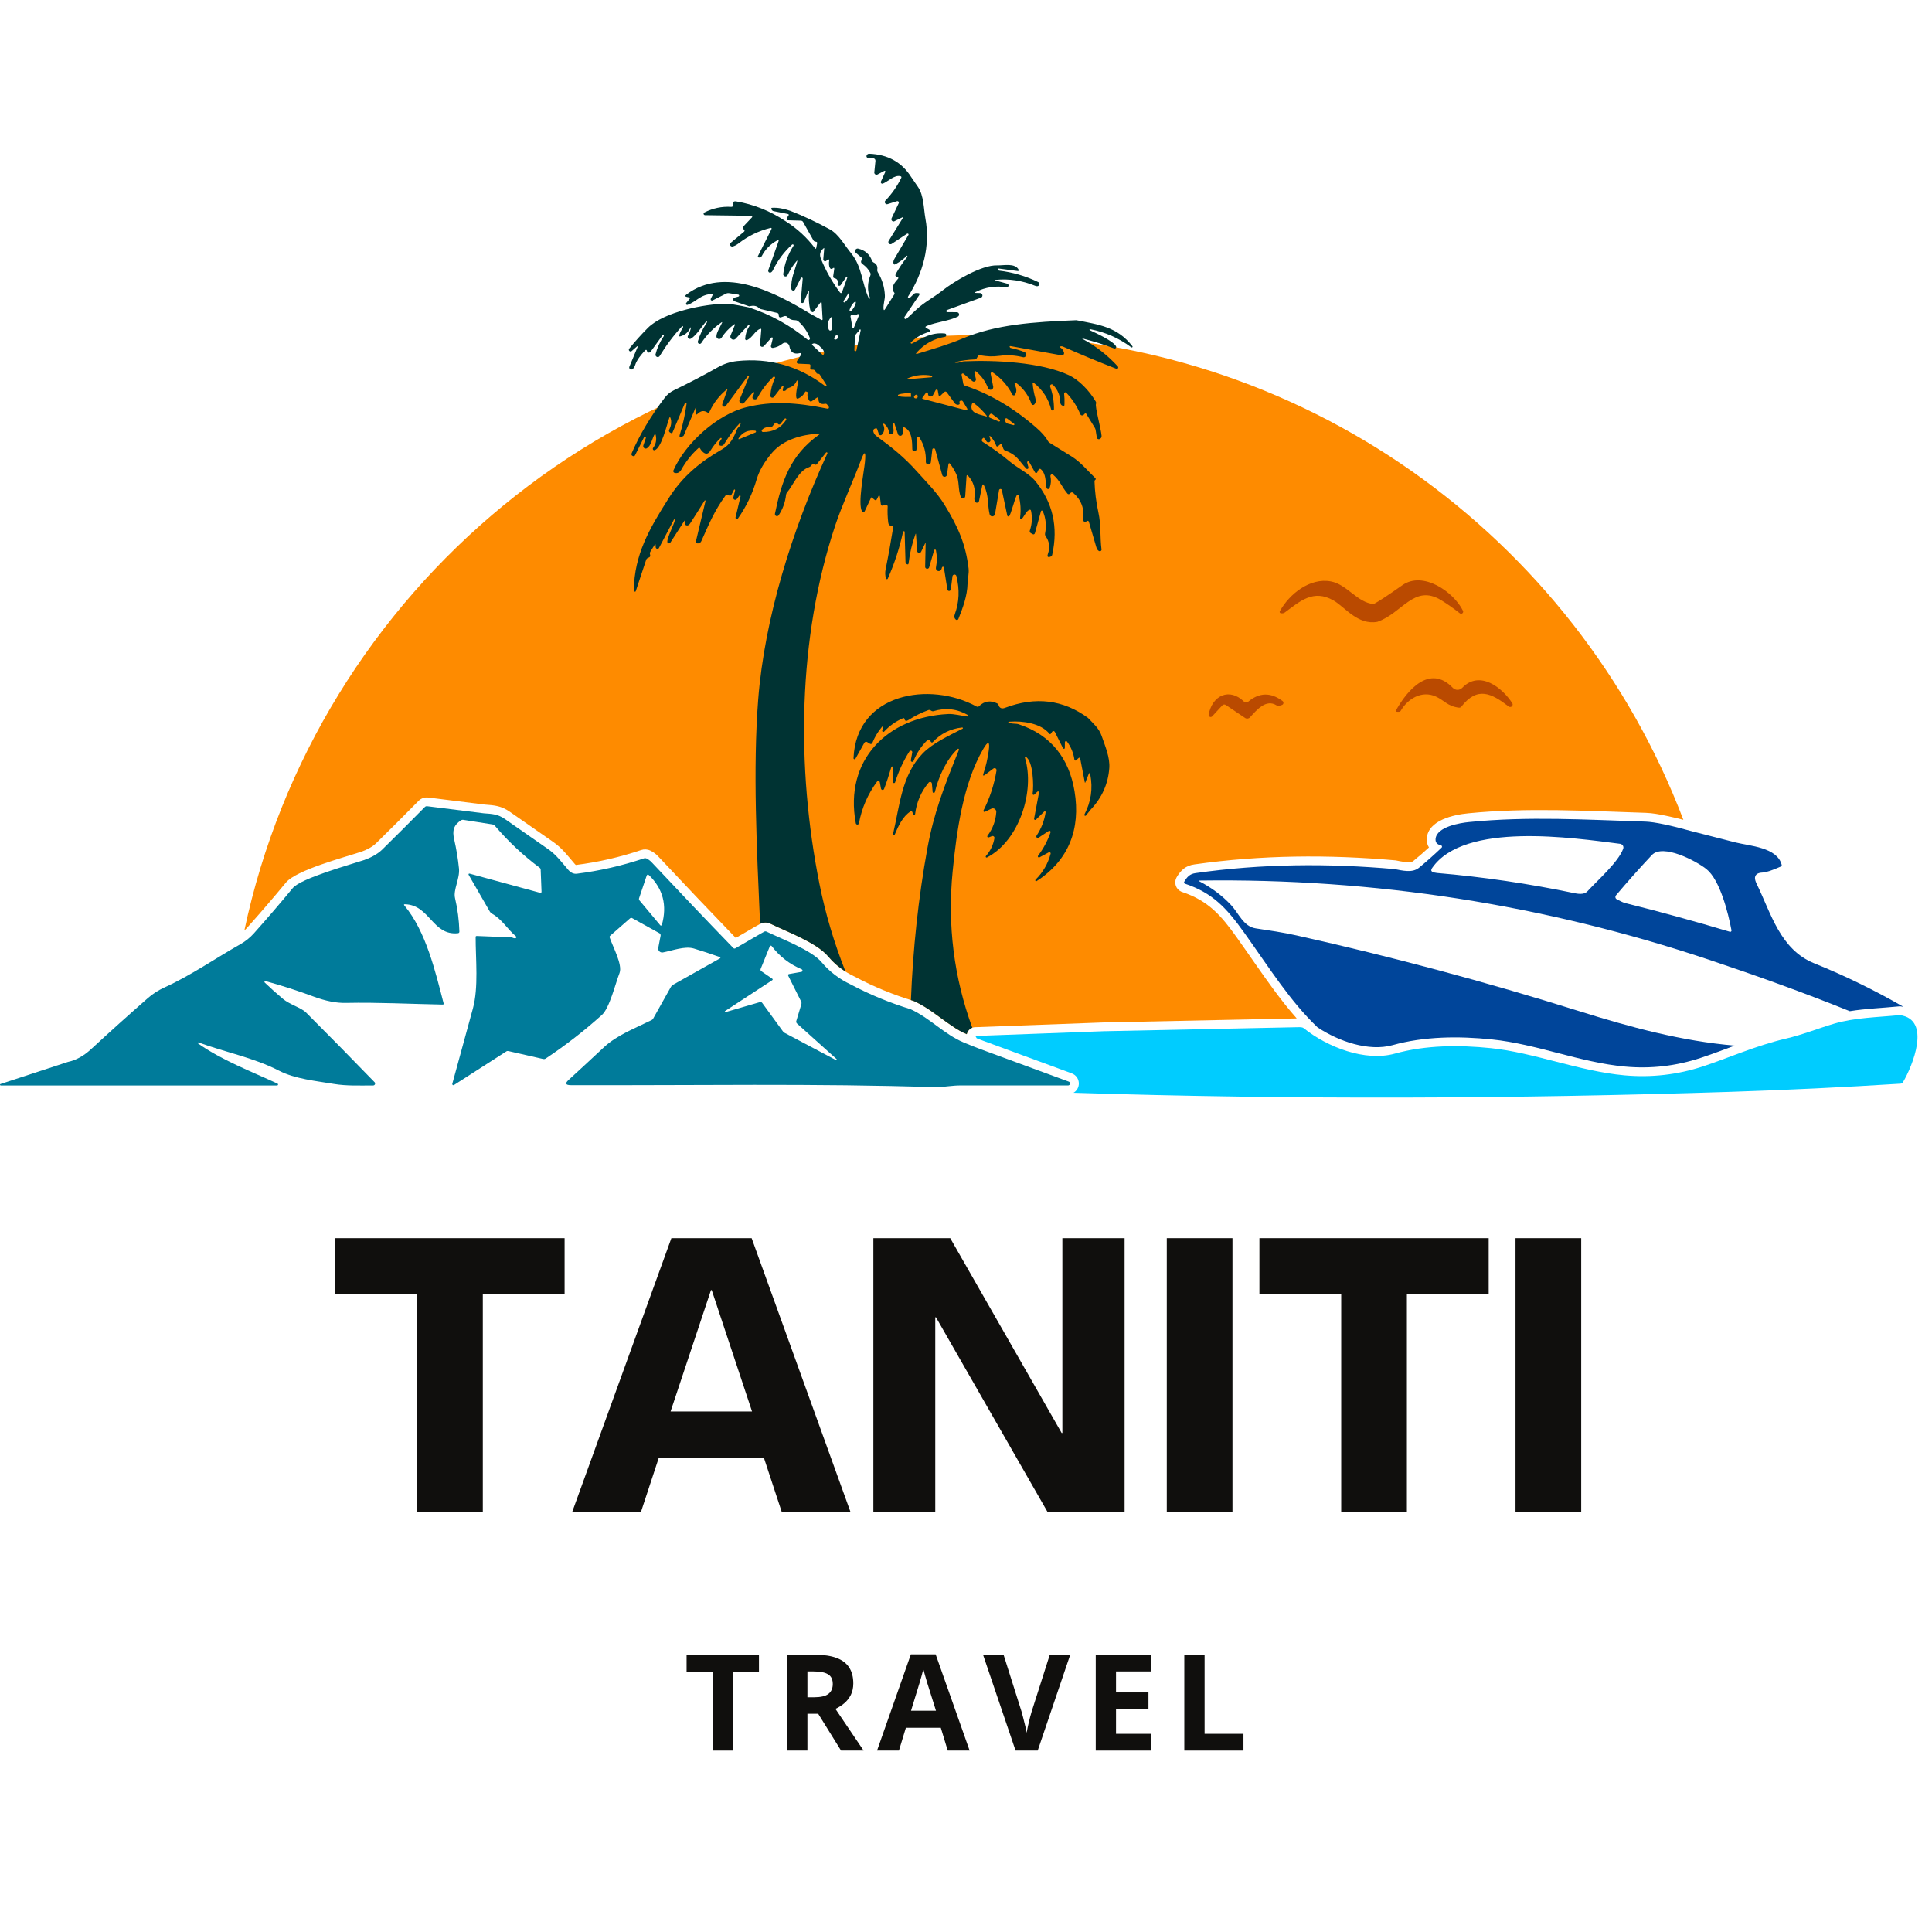 <svg xmlns="http://www.w3.org/2000/svg" xmlns:xlink="http://www.w3.org/1999/xlink" width="500" zoomAndPan="magnify" viewBox="0 0 375 375" height="500" preserveAspectRatio="xMidYMid meet" version="1.0"><defs><g/><clipPath id="136a9f12b5"><path d="M 122 29.777 L 220 29.777 L 220 189 L 122 189 Z M 122 29.777 " clip-rule="nonzero"/></clipPath><clipPath id="4cf60c9f9a"><path d="M 189 197 L 373 197 L 373 213.527 L 189 213.527 Z M 189 197 " clip-rule="nonzero"/></clipPath><clipPath id="4bf05523f9"><rect x="0" width="249" y="0" height="74"/></clipPath><clipPath id="4d1e83bc3a"><rect x="0" width="114" y="0" height="37"/></clipPath></defs><path fill="#fe8b00" d="M 190.246 65.035 C 252.594 65.035 305.809 104.121 326.742 159.129 C 325.609 158.84 324.48 158.562 323.344 158.332 C 322.102 158.07 320.742 157.816 319.477 157.773 C 307.957 157.41 296.5 156.719 284.988 157.863 C 282.148 158.141 277.215 159.184 276.938 162.715 C 276.883 163.398 277.043 164.004 277.359 164.488 C 276.375 165.398 275.355 166.281 274.312 167.133 C 273.684 167.648 271.719 167.156 270.996 167.02 C 270.938 167.004 270.891 167.004 270.836 166.996 C 257.805 165.844 244.797 165.945 231.828 167.785 C 230.16 168.016 229.211 168.883 228.391 170.273 C 228.359 170.328 228.328 170.387 228.305 170.449 C 227.844 171.426 228.266 172.598 229.242 173.051 C 229.258 173.059 229.277 173.066 229.285 173.074 C 229.34 173.098 229.402 173.113 229.457 173.137 C 234.582 174.855 237.047 177.727 240.109 182.031 C 242.48 185.352 244.758 188.738 247.176 192.023 C 248.609 193.965 250.094 195.867 251.695 197.672 L 214.215 198.453 C 214.207 198.453 214.199 198.453 214.191 198.453 L 189.258 199.375 C 188.637 199.391 188.121 199.719 187.828 200.258 C 187.738 200.41 187.684 200.57 187.645 200.734 C 186.664 200.324 185.75 199.781 184.867 199.184 C 182.375 197.523 180.219 195.598 177.453 194.332 C 177.379 194.301 177.316 194.27 177.246 194.254 C 173.34 193.059 169.551 191.508 165.949 189.59 C 165.926 189.574 165.898 189.566 165.875 189.551 C 163.902 188.621 162.168 187.348 160.77 185.668 C 158.508 182.957 152.797 180.887 149.559 179.305 C 148.891 178.977 148.137 178.992 147.484 179.359 L 146.781 179.758 C 146.773 179.758 146.766 179.766 146.758 179.766 L 142.812 182.055 C 137.746 176.805 132.719 171.523 127.73 166.199 C 127.301 165.738 126.789 165.375 126.227 165.102 C 125.66 164.832 125.023 164.801 124.434 165 C 120.32 166.383 116.09 167.355 111.777 167.895 C 111.707 167.855 111.602 167.742 111.562 167.695 C 110.227 166.152 109.137 164.656 107.434 163.465 C 104.617 161.492 101.793 159.527 98.961 157.57 C 97.297 156.414 96.008 156.305 94.086 156.168 L 83.129 154.801 C 82.43 154.711 81.738 154.949 81.242 155.453 C 78.516 158.223 75.762 160.973 72.984 163.695 C 72.246 164.418 71.059 165.008 70.098 165.332 C 66.797 166.43 57.512 168.867 55.5 171.309 C 53.047 174.277 50.543 177.188 47.98 180.059 C 47.805 180.258 47.613 180.441 47.426 180.625 C 61.418 114.594 120.043 65.035 190.246 65.035 Z M 190.246 65.035 " fill-opacity="1" fill-rule="evenodd"/><g clip-path="url(#136a9f12b5)"><path fill="#003333" d="M 208.926 62.156 C 213.293 63.008 216.863 63.438 219.785 67.184 C 219.816 67.215 219.832 67.254 219.832 67.297 C 219.832 67.375 219.762 67.445 219.672 67.445 C 219.633 67.445 219.602 67.43 219.57 67.406 C 217.184 65.633 214.527 64.465 211.598 63.898 C 211.59 63.898 211.582 63.891 211.574 63.891 C 211.52 63.891 211.469 63.938 211.469 64 C 211.469 64.043 211.496 64.082 211.535 64.098 C 212.617 64.59 216.141 66.23 216.625 67.23 C 216.641 67.27 216.656 67.312 216.656 67.359 C 216.656 67.527 216.523 67.652 216.355 67.652 C 216.324 67.652 216.285 67.652 216.25 67.637 C 214.285 66.883 212.273 66.246 210.23 65.734 C 209.984 65.672 209.977 65.695 210.191 65.824 C 212.75 67.207 215.012 68.98 216.969 71.129 C 217.016 71.184 217.047 71.25 217.047 71.32 C 217.047 71.473 216.922 71.598 216.77 71.598 C 216.738 71.598 216.699 71.59 216.664 71.574 C 213.086 70.184 209.617 68.734 206.258 67.246 C 206.156 67.199 205.98 67.199 205.75 67.246 C 205.613 67.277 205.605 67.328 205.727 67.398 C 206.133 67.637 206.395 67.988 206.523 68.449 C 206.539 68.488 206.539 68.527 206.539 68.559 C 206.539 68.789 206.355 68.973 206.125 68.973 C 206.102 68.973 206.078 68.973 206.051 68.973 L 196.188 67.184 C 195.965 67.145 195.91 67.223 196.02 67.422 C 196.059 67.484 196.109 67.527 196.18 67.543 C 197.238 67.766 198.121 68.035 198.844 68.344 C 199.051 68.418 199.195 68.617 199.195 68.84 C 199.195 69.125 198.965 69.355 198.68 69.355 C 198.621 69.355 198.566 69.348 198.512 69.324 C 196.977 68.949 195.512 68.863 194.129 69.055 C 192.535 69.262 191.652 69.188 190.215 68.957 C 190.023 68.926 189.879 68.996 189.785 69.172 L 189.617 69.484 C 189.52 69.664 189.371 69.762 189.164 69.77 C 187.938 69.816 186.734 69.977 185.559 70.254 C 185.266 70.328 185.266 70.383 185.566 70.414 C 186.172 70.484 186.633 70.152 187.164 70.129 C 193.055 69.871 202.012 70.277 207.477 72.824 C 209.355 73.699 211.375 75.727 212.68 77.934 C 212.766 78.074 212.785 78.227 212.727 78.387 C 212.52 78.988 213.684 83.109 213.816 84.598 C 213.832 84.734 213.793 84.871 213.723 84.988 C 213.555 85.234 213.27 85.332 213.062 85.195 C 212.965 85.141 212.902 85.027 212.887 84.902 L 212.664 83.492 C 212.641 83.316 212.578 83.152 212.48 83 L 210.844 80.328 C 210.762 80.199 210.668 80.191 210.555 80.293 L 210.324 80.527 C 210.254 80.598 210.148 80.637 210.047 80.637 C 209.895 80.637 209.754 80.551 209.688 80.406 C 209.043 78.848 208.137 77.453 206.961 76.23 C 206.938 76.199 206.902 76.184 206.871 76.164 C 206.746 76.117 206.609 76.191 206.562 76.316 C 206.547 76.348 206.547 76.387 206.547 76.43 C 206.617 77.039 206.641 77.691 206.617 78.387 C 206.617 78.633 206.586 78.758 206.539 78.758 C 206.531 78.766 206.516 78.766 206.5 78.766 C 206.156 78.809 205.848 78.543 205.812 78.188 C 205.805 78.172 205.805 78.156 205.805 78.141 C 205.789 76.793 205.32 75.648 204.391 74.703 C 204.344 74.652 204.285 74.621 204.223 74.605 C 204.047 74.559 203.863 74.68 203.824 74.859 C 203.809 74.926 203.809 74.988 203.832 75.051 C 204.336 76.461 204.582 77.906 204.574 79.402 C 204.566 79.555 204.445 79.676 204.293 79.676 C 204.168 79.676 204.062 79.594 204.031 79.477 C 203.492 77.375 202.371 75.656 200.66 74.312 C 200.492 74.184 200.422 74.223 200.438 74.43 C 200.516 75.387 200.684 76.316 200.945 77.223 C 201.105 77.773 201.039 78.203 200.754 78.504 C 200.691 78.578 200.602 78.609 200.516 78.609 C 200.371 78.609 200.246 78.52 200.199 78.387 C 199.68 76.891 198.82 75.633 197.613 74.621 C 196.918 74.043 196.754 74.16 197.109 75.004 C 197.34 75.547 197.324 76.07 197.055 76.578 C 197 76.684 196.887 76.746 196.77 76.746 C 196.648 76.746 196.539 76.684 196.48 76.57 C 195.574 74.812 194.316 73.391 192.695 72.301 C 192.672 72.277 192.641 72.266 192.598 72.258 C 192.465 72.227 192.32 72.316 192.289 72.457 C 192.289 72.5 192.289 72.531 192.289 72.562 L 192.781 75.059 C 192.781 75.082 192.789 75.117 192.789 75.148 C 192.789 75.434 192.551 75.664 192.266 75.664 C 192.059 75.664 191.867 75.539 191.789 75.348 C 191.285 74.051 190.508 72.969 189.457 72.102 C 189.418 72.07 189.371 72.051 189.32 72.051 C 189.211 72.051 189.113 72.141 189.113 72.25 C 189.113 72.266 189.121 72.285 189.121 72.301 L 189.426 73.562 C 189.434 73.598 189.434 73.629 189.434 73.66 C 189.434 73.891 189.242 74.082 189.012 74.082 C 188.918 74.082 188.82 74.051 188.75 73.984 L 187.023 72.539 C 186.984 72.508 186.926 72.488 186.871 72.488 C 186.746 72.488 186.641 72.594 186.641 72.723 C 186.641 72.738 186.641 72.754 186.641 72.762 L 186.977 74.504 C 187.008 74.68 187.109 74.797 187.285 74.852 C 192.043 76.414 196.617 79.094 201 82.887 C 202.164 83.891 202.957 84.781 203.379 85.578 C 203.461 85.727 203.578 85.855 203.723 85.941 C 205.176 86.828 206.609 87.719 208.043 88.625 C 209.84 89.762 211.082 91.359 212.625 92.832 C 212.664 92.863 212.68 92.922 212.68 92.969 C 212.68 93.016 212.664 93.062 212.633 93.102 L 212.504 93.23 C 212.457 93.27 212.434 93.328 212.441 93.391 C 212.504 95.441 212.758 97.465 213.195 99.453 C 213.738 101.902 213.484 104.188 213.801 106.637 C 213.801 106.645 213.809 106.66 213.809 106.676 C 213.809 106.852 213.66 106.992 213.484 106.992 C 213.445 106.992 213.41 106.992 213.379 106.977 C 213.094 106.883 212.895 106.598 212.773 106.137 L 211.352 101.289 C 211.289 101.082 211.168 101.035 210.977 101.141 L 210.801 101.242 C 210.746 101.273 210.684 101.289 210.609 101.289 C 210.406 101.289 210.238 101.121 210.238 100.914 C 210.238 100.898 210.238 100.883 210.238 100.867 C 210.523 98.777 209.887 97.043 208.328 95.68 C 208.137 95.516 207.953 95.523 207.77 95.695 L 207.645 95.832 C 207.645 95.832 207.637 95.84 207.637 95.84 C 207.508 95.953 207.316 95.945 207.207 95.824 C 207.199 95.816 207.199 95.816 207.199 95.816 C 206.086 94.52 205.82 93.367 204.406 92.141 C 204.375 92.109 204.328 92.086 204.277 92.07 C 204.113 92.031 203.938 92.133 203.898 92.301 C 203.879 92.348 203.879 92.395 203.891 92.441 C 204.055 93.207 204 93.961 203.73 94.711 C 203.691 94.836 203.57 94.926 203.434 94.926 C 203.285 94.926 203.148 94.812 203.125 94.664 C 202.879 93.43 203.086 91.996 202.012 91.059 C 201.965 91.02 201.898 90.996 201.836 90.996 C 201.734 90.996 201.637 91.051 201.59 91.145 L 201.336 91.672 C 201.297 91.758 201.207 91.816 201.113 91.816 C 201.016 91.816 200.93 91.766 200.891 91.688 L 199.75 89.652 C 199.727 89.609 199.695 89.578 199.648 89.562 C 199.547 89.516 199.426 89.562 199.387 89.668 C 199.363 89.707 199.363 89.754 199.379 89.801 L 199.617 90.727 C 199.625 90.742 199.625 90.766 199.625 90.781 C 199.625 90.922 199.512 91.035 199.371 91.035 C 199.297 91.035 199.234 91.012 199.188 90.957 C 197.691 89.332 197.398 88.273 195.105 87.453 C 194.93 87.391 194.82 87.273 194.746 87.098 L 194.492 86.406 C 194.406 86.176 194.262 86.141 194.078 86.301 L 193.707 86.621 C 193.664 86.652 193.617 86.668 193.57 86.668 C 193.484 86.668 193.402 86.621 193.379 86.531 C 193.141 85.895 192.812 85.34 192.387 84.844 C 192.066 84.488 191.988 84.535 192.129 84.988 L 192.242 85.34 C 192.25 85.371 192.258 85.41 192.258 85.449 C 192.258 85.68 192.066 85.863 191.844 85.863 C 191.707 85.863 191.59 85.809 191.508 85.703 L 191.016 85.027 C 190.992 84.996 190.961 84.98 190.922 84.98 C 190.891 84.98 190.855 84.988 190.832 85.012 L 190.676 85.164 C 190.602 85.234 190.562 85.34 190.562 85.441 C 190.562 85.578 190.633 85.703 190.754 85.777 C 192.582 86.922 194.352 88.203 196.035 89.617 C 197.477 90.836 199.727 91.879 200.969 93.398 C 204.344 97.527 205.434 102.285 204.23 107.68 C 204.191 107.852 204.062 107.988 203.898 108.051 C 203.379 108.242 203.211 108.059 203.402 107.504 C 203.832 106.238 203.691 105.094 202.957 104.074 C 202.848 103.906 202.809 103.723 202.848 103.527 C 203.141 102.023 202.996 100.582 202.402 99.207 C 202.387 99.18 202.371 99.156 202.344 99.141 C 202.273 99.078 202.156 99.078 202.09 99.156 C 202.074 99.172 202.059 99.207 202.051 99.23 L 200.891 103.43 C 200.809 103.723 200.637 103.797 200.371 103.645 L 200.062 103.461 C 199.895 103.359 199.824 103.16 199.887 102.977 C 200.316 101.734 200.395 100.461 200.125 99.156 C 200.086 98.941 199.957 98.879 199.758 98.969 C 199.051 99.285 198.621 100.676 198.23 100.711 C 198.051 100.727 197.969 100.645 198 100.461 C 198.191 99.008 198.098 97.582 197.723 96.184 C 197.723 96.16 197.707 96.133 197.691 96.109 C 197.629 96.023 197.5 96.008 197.406 96.07 C 197.383 96.086 197.363 96.109 197.348 96.133 C 196.926 96.891 196.203 99.891 195.871 100.184 C 195.828 100.215 195.773 100.238 195.727 100.238 C 195.621 100.238 195.535 100.168 195.512 100.066 L 194.461 95.133 C 194.438 95.004 194.324 94.91 194.191 94.91 C 194.055 94.91 193.938 95.004 193.914 95.141 L 193.133 99.777 C 193.109 99.883 193.062 99.977 192.988 100.059 C 192.781 100.273 192.441 100.281 192.234 100.074 C 192.152 100 192.105 99.906 192.082 99.801 C 191.645 97.957 191.973 96.223 191 94.25 C 190.84 93.922 190.723 93.938 190.641 94.297 L 190.031 97.242 C 189.988 97.438 189.824 97.574 189.625 97.574 C 189.473 97.574 189.336 97.496 189.266 97.367 C 189.133 97.145 189.09 96.844 189.148 96.453 C 189.371 94.879 188.957 93.516 187.914 92.355 C 187.723 92.148 187.621 92.188 187.602 92.469 L 187.348 96.324 C 187.332 96.562 187.133 96.746 186.902 96.746 C 186.711 96.746 186.547 96.629 186.48 96.453 C 185.941 94.988 186.227 93.398 185.629 92.062 C 185.32 91.379 184.938 90.727 184.477 90.105 C 184.262 89.809 184.133 89.848 184.078 90.199 L 183.809 92.141 C 183.801 92.227 183.762 92.316 183.695 92.387 C 183.531 92.586 183.227 92.602 183.027 92.434 C 182.957 92.371 182.91 92.293 182.887 92.203 L 181.516 87.215 C 181.477 87.098 181.367 87.016 181.238 87.016 C 181.105 87.016 180.977 87.121 180.961 87.258 L 180.676 89.738 C 180.641 89.977 180.434 90.16 180.195 90.16 C 179.926 90.16 179.703 89.938 179.703 89.668 C 179.703 89.668 179.703 89.66 179.703 89.66 C 179.781 87.934 179.371 86.348 178.453 84.902 C 178.414 84.836 178.344 84.789 178.262 84.789 C 178.137 84.789 178.031 84.887 178.031 85.012 L 177.891 87.238 C 177.867 87.445 177.691 87.598 177.484 87.598 C 177.277 87.598 177.102 87.438 177.078 87.223 C 177.047 85.801 177.078 83.699 175.574 82.969 C 175.328 82.855 175.207 82.93 175.207 83.199 L 175.207 84.121 C 175.207 84.121 175.207 84.129 175.207 84.129 C 175.207 84.383 174.992 84.598 174.738 84.598 C 174.531 84.598 174.348 84.465 174.293 84.266 L 173.586 82.133 C 173.578 82.094 173.539 82.07 173.496 82.07 C 173.457 82.07 173.426 82.086 173.41 82.117 L 173.332 82.262 C 173.25 82.395 173.234 82.539 173.293 82.68 C 173.441 83.094 173.48 83.516 173.41 83.945 C 173.395 84.043 173.355 84.121 173.293 84.184 C 173.117 84.344 172.844 84.344 172.688 84.176 C 172.621 84.113 172.582 84.027 172.566 83.938 C 172.473 83.238 172.152 82.672 171.605 82.25 C 171.59 82.234 171.566 82.234 171.539 82.234 C 171.477 82.234 171.422 82.285 171.422 82.348 C 171.422 82.363 171.43 82.379 171.43 82.395 C 171.773 83.152 171.676 83.812 171.16 84.375 C 171.094 84.441 171.008 84.48 170.914 84.48 C 170.762 84.48 170.633 84.391 170.586 84.25 L 170.254 83.285 C 170.203 83.152 170.109 83.102 169.965 83.145 L 169.789 83.207 C 169.719 83.23 169.672 83.262 169.633 83.301 C 169.387 83.547 169.52 84.074 169.926 84.48 C 169.988 84.543 170.07 84.605 170.141 84.664 C 173.043 86.777 175.504 88.734 177.984 91.52 C 179.879 93.637 181.891 95.617 183.348 98.004 C 185.918 102.195 187.43 105.523 188 110.328 C 188.113 111.297 187.828 112.254 187.801 113.277 C 187.754 115.656 186.895 117.949 186.02 120.145 C 185.98 120.258 185.859 120.336 185.734 120.336 C 185.664 120.336 185.59 120.312 185.535 120.273 C 185.234 120.02 185.16 119.676 185.32 119.238 C 186.188 116.891 186.289 114.418 185.637 111.809 C 185.621 111.734 185.582 111.672 185.527 111.617 C 185.367 111.473 185.121 111.488 184.969 111.648 C 184.922 111.703 184.883 111.777 184.875 111.855 L 184.547 114.426 C 184.516 114.582 184.383 114.703 184.215 114.703 C 184.055 114.703 183.922 114.594 183.887 114.434 L 183.211 110.16 C 183.195 110.066 183.117 110 183.02 110 C 182.941 110 182.863 110.059 182.84 110.137 L 182.758 110.414 C 182.695 110.66 182.473 110.844 182.211 110.844 C 181.898 110.844 181.652 110.59 181.652 110.281 C 181.652 110.23 181.652 110.184 181.668 110.145 C 181.891 109.039 181.891 107.926 181.668 106.82 C 181.66 106.781 181.645 106.754 181.621 106.723 C 181.551 106.652 181.438 106.652 181.359 106.723 C 181.336 106.746 181.32 106.77 181.309 106.805 L 180.348 110.121 C 180.324 110.207 180.27 110.281 180.195 110.328 C 180.023 110.453 179.773 110.422 179.648 110.238 C 179.594 110.176 179.566 110.09 179.574 110 L 179.664 105.492 C 179.664 105.484 179.664 105.484 179.664 105.484 C 179.664 105.457 179.641 105.434 179.617 105.434 C 179.602 105.434 179.586 105.441 179.574 105.457 L 178.789 107.09 C 178.727 107.227 178.582 107.32 178.422 107.32 C 178.207 107.32 178.031 107.152 178.016 106.938 L 177.793 103.629 C 177.793 103.605 177.777 103.598 177.754 103.598 C 177.738 103.598 177.723 103.605 177.715 103.621 C 177.039 105.457 176.594 107.328 176.371 109.23 C 176.355 109.43 176.305 109.531 176.242 109.539 C 176.234 109.539 176.227 109.547 176.211 109.547 C 175.988 109.562 175.781 109.363 175.758 109.102 C 175.758 109.094 175.758 109.086 175.758 109.07 L 175.59 103.23 C 175.59 103.152 175.52 103.098 175.438 103.098 C 175.367 103.098 175.305 103.145 175.289 103.207 C 174.613 106.34 173.617 109.371 172.32 112.309 C 172.312 112.332 172.297 112.355 172.273 112.371 C 172.203 112.438 172.09 112.43 172.02 112.348 C 172.004 112.332 171.988 112.309 171.977 112.285 C 171.797 111.734 171.773 111.141 171.898 110.512 C 172.457 107.75 172.949 104.98 173.395 102.188 C 173.418 102.016 173.348 101.949 173.18 102.008 C 172.996 102.062 172.836 102.047 172.688 101.957 C 172.535 101.871 172.441 101.68 172.406 101.41 C 172.281 100.391 172.242 99.363 172.297 98.324 C 172.297 98.305 172.297 98.281 172.297 98.266 C 172.281 98.09 172.113 97.957 171.93 97.973 C 171.914 97.98 171.898 97.98 171.883 97.988 L 171.398 98.125 C 171.145 98.195 171 98.102 170.969 97.836 L 170.77 96.309 C 170.762 96.238 170.707 96.191 170.633 96.191 C 170.586 96.191 170.539 96.223 170.523 96.262 L 170.195 96.906 C 170.094 97.129 169.941 97.16 169.75 97.008 L 169.211 96.562 C 169.152 96.516 169.105 96.523 169.074 96.598 L 167.832 99.238 C 167.785 99.332 167.684 99.395 167.57 99.395 C 167.469 99.395 167.371 99.34 167.316 99.254 C 166.465 97.734 167.691 91.672 167.883 89.684 C 168.098 87.48 167.816 87.414 167.047 89.492 C 165.543 93.492 163.441 98.035 162.152 101.887 C 154.801 123.926 154.555 149 159.051 171.547 C 160.211 177.332 161.898 183.004 164.109 188.578 C 162.859 187.785 161.738 186.82 160.77 185.668 C 158.508 182.957 152.797 180.887 149.559 179.305 C 148.906 178.984 148.176 178.992 147.531 179.336 C 146.887 164.793 146.121 149.207 147.164 135.77 C 148.406 119.883 153.793 102.809 160.594 88.004 C 160.602 87.988 160.609 87.965 160.609 87.949 C 160.609 87.859 160.539 87.789 160.449 87.789 C 160.402 87.789 160.363 87.812 160.332 87.844 L 158.543 90.098 C 158.484 90.168 158.391 90.215 158.293 90.215 C 158.238 90.215 158.184 90.199 158.137 90.168 C 157.871 90.008 157.641 90.074 157.453 90.359 C 157.348 90.52 157.203 90.621 157.031 90.684 C 155.016 91.32 153.934 94.227 152.773 95.57 C 152.672 95.695 152.598 95.848 152.574 96.008 C 152.422 97.465 151.938 98.801 151.141 100 C 151.07 100.113 150.945 100.184 150.809 100.184 C 150.586 100.184 150.41 100.008 150.41 99.785 C 150.41 99.754 150.41 99.73 150.418 99.699 C 151.715 93.43 153.355 88.379 158.953 84.391 C 159.211 84.207 159.176 84.129 158.867 84.152 C 155.645 84.375 152.09 85.289 149.887 87.852 C 148.367 89.617 147.355 91.367 146.848 93.102 C 146.051 95.832 144.848 98.348 143.234 100.637 C 143.188 100.711 143.105 100.75 143.02 100.75 C 142.875 100.75 142.766 100.629 142.766 100.488 C 142.766 100.469 142.766 100.445 142.766 100.43 L 143.742 96.332 C 143.742 96.301 143.742 96.277 143.734 96.254 C 143.703 96.176 143.625 96.141 143.551 96.168 C 143.527 96.176 143.504 96.199 143.488 96.215 L 143.027 96.852 C 142.957 96.953 142.836 97.02 142.711 97.02 C 142.504 97.02 142.328 96.852 142.328 96.637 C 142.328 96.605 142.336 96.57 142.344 96.539 L 142.684 95.148 C 142.684 95.141 142.684 95.133 142.684 95.125 C 142.684 95.062 142.637 95.004 142.566 95.004 C 142.527 95.004 142.488 95.027 142.461 95.07 L 141.977 96.023 C 141.906 96.168 141.785 96.223 141.629 96.191 L 141.125 96.086 C 140.984 96.062 140.871 96.102 140.785 96.23 C 138.652 99.172 137.578 101.766 136.129 105.027 C 136.012 105.301 135.738 105.473 135.453 105.473 C 135.352 105.473 135.254 105.449 135.168 105.41 C 135.055 105.371 135.039 105.219 135.105 104.957 C 135.707 102.426 136.328 99.859 136.941 97.234 C 136.949 97.234 136.949 97.223 136.949 97.223 C 136.949 97.168 136.902 97.121 136.848 97.121 C 136.812 97.121 136.781 97.137 136.766 97.16 C 135.859 98.625 134.922 100.098 133.965 101.578 C 133.727 101.941 133.457 102.07 133.156 101.941 C 132.996 101.871 132.934 101.75 132.949 101.578 L 132.996 101.266 C 133.035 100.914 132.965 100.891 132.773 101.188 L 130.109 105.324 C 130.051 105.41 129.949 105.465 129.844 105.465 C 129.672 105.465 129.527 105.332 129.527 105.156 C 129.512 104.289 130.734 102.008 131.008 100.949 C 131.016 100.914 131.008 100.891 131 100.867 C 130.977 100.812 130.91 100.789 130.855 100.812 C 130.832 100.82 130.816 100.844 130.801 100.867 L 127.918 106.34 C 127.863 106.461 127.746 106.531 127.617 106.531 C 127.426 106.531 127.273 106.383 127.266 106.199 L 127.25 105.754 C 127.234 105.562 127.18 105.555 127.086 105.715 L 126.227 107.09 C 126.129 107.25 126.113 107.441 126.168 107.605 C 126.281 107.934 126.176 108.148 125.859 108.25 C 125.629 108.324 125.477 108.465 125.406 108.695 L 123.395 114.758 C 123.379 114.789 123.352 114.824 123.32 114.84 C 123.234 114.879 123.113 114.797 123.051 114.672 C 123.035 114.625 123.02 114.566 123.02 114.52 C 123.152 107.645 125.969 102.738 129.734 96.793 C 132.461 92.469 135.859 89.684 140.141 87.223 C 141.754 86.293 142.398 85.004 143.02 83.391 C 143.082 83.223 143.18 83.078 143.305 82.969 C 143.52 82.785 143.664 82.562 143.742 82.301 C 143.848 81.988 143.785 81.949 143.551 82.18 C 142.613 83.152 141.629 84.465 140.594 86.133 C 140.355 86.539 140.02 86.629 139.605 86.406 C 139.527 86.355 139.473 86.27 139.473 86.176 C 139.473 86.125 139.488 86.078 139.512 86.039 L 140.043 85.211 C 140.059 85.188 140.074 85.156 140.074 85.125 C 140.074 85.051 140.012 84.996 139.941 84.996 C 139.902 84.996 139.859 85.012 139.836 85.043 C 139.074 85.777 138.43 86.586 137.887 87.48 C 137.441 88.219 136.902 88.25 136.266 87.574 C 136.113 87.414 135.988 87.23 135.883 87.035 C 135.797 86.883 135.684 86.859 135.551 86.984 C 134.211 88.203 133.105 89.602 132.23 91.18 C 131.953 91.688 131.445 91.957 130.902 91.773 C 130.727 91.703 130.641 91.512 130.703 91.336 C 130.703 91.336 130.703 91.336 130.703 91.328 C 132.988 86.086 139.16 80.445 144.914 79.031 C 149.781 77.836 154.414 78.074 160.617 79.324 C 160.633 79.332 160.641 79.332 160.656 79.332 C 160.793 79.332 160.902 79.223 160.902 79.086 C 160.902 79.039 160.887 78.98 160.855 78.941 L 160.57 78.551 C 160.457 78.395 160.309 78.336 160.125 78.379 C 159.273 78.535 158.852 78.211 158.859 77.398 C 158.859 77.121 158.738 77.059 158.5 77.223 L 157.57 77.867 C 157.426 77.973 157.219 77.941 157.109 77.797 C 156.773 77.344 156.656 76.836 156.758 76.27 C 156.773 76.148 156.734 76.078 156.625 76.047 C 156.559 76.031 156.504 76.008 156.441 75.992 C 156.371 75.957 156.32 75.984 156.289 76.047 C 155.988 76.645 155.543 77.074 154.953 77.344 C 154.738 77.438 154.609 77.375 154.562 77.145 C 154.379 76.27 154.977 74.297 154.875 74.027 C 154.793 73.797 154.699 73.785 154.594 74.008 C 154.293 74.68 153.785 75.102 153.074 75.289 C 152.91 75.34 152.781 75.441 152.703 75.578 C 152.605 75.727 152.48 75.832 152.32 75.871 C 151.984 75.969 151.867 75.848 151.953 75.512 L 152.074 75.051 C 152.082 75.02 152.082 74.996 152.074 74.973 C 152.051 74.902 151.969 74.859 151.898 74.887 C 151.875 74.895 151.852 74.91 151.836 74.934 L 150.211 77.051 C 150.141 77.145 150.027 77.199 149.91 77.199 C 149.703 77.199 149.527 77.031 149.527 76.824 C 149.527 76.809 149.527 76.801 149.535 76.793 C 149.598 75.602 149.895 74.473 150.41 73.406 C 150.434 73.375 150.441 73.34 150.441 73.309 C 150.441 73.191 150.348 73.102 150.234 73.102 C 150.172 73.102 150.117 73.125 150.078 73.168 C 148.836 74.375 147.809 75.742 146.996 77.273 C 146.902 77.445 146.703 77.543 146.512 77.52 C 146.004 77.453 145.914 77.168 146.242 76.668 C 146.336 76.516 146.379 76.363 146.352 76.223 C 146.328 76.055 146.266 76.031 146.152 76.156 L 144.445 78.156 C 144.34 78.281 144.188 78.344 144.031 78.344 C 143.734 78.344 143.504 78.113 143.504 77.82 C 143.504 77.75 143.512 77.676 143.543 77.605 L 145.375 73.109 C 145.383 73.086 145.375 73.062 145.359 73.047 C 145.32 73.016 145.285 72.984 145.262 72.945 C 145.23 72.91 145.207 72.91 145.184 72.953 L 140.879 78.793 C 140.809 78.887 140.688 78.949 140.57 78.949 C 140.355 78.949 140.18 78.773 140.18 78.559 C 140.18 78.52 140.188 78.473 140.203 78.434 L 141.191 75.602 C 141.23 75.488 141.207 75.473 141.109 75.547 C 139.629 76.746 138.5 78.203 137.715 79.922 C 137.617 80.129 137.473 80.168 137.285 80.047 C 136.648 79.641 136.043 79.723 135.453 80.285 C 135.152 80.574 135.023 80.508 135.062 80.105 L 135.16 79.125 C 135.16 79.109 135.16 79.094 135.152 79.086 C 135.129 79.055 135.086 79.039 135.055 79.055 C 135.047 79.062 135.039 79.078 135.031 79.094 L 132.727 84.504 C 132.699 84.566 132.66 84.613 132.605 84.648 C 132.008 84.98 131.785 84.895 131.945 84.375 C 132.527 82.508 132.965 80.516 133.258 78.41 C 133.266 78.371 133.258 78.328 133.234 78.297 C 133.195 78.219 133.082 78.188 132.996 78.234 C 132.965 78.25 132.934 78.281 132.914 78.312 L 130.527 83.969 C 130.496 84.059 130.395 84.105 130.297 84.074 C 129.875 83.914 129.75 83.668 129.926 83.332 C 130.305 82.57 130.379 81.855 130.156 81.168 C 130.066 80.914 129.98 80.914 129.895 81.16 C 129.391 82.531 128.422 86.906 127.078 87.383 C 127.051 87.391 127.02 87.398 126.988 87.398 C 126.836 87.398 126.711 87.273 126.711 87.121 C 126.711 87.059 126.727 87 126.758 86.953 C 127.316 86.207 127.48 85.387 127.285 84.488 C 127.211 84.199 127.109 84.184 126.973 84.457 C 126.566 85.234 126.352 86.531 125.566 87.008 C 125.492 87.051 125.406 87.074 125.316 87.074 C 125.062 87.074 124.848 86.867 124.848 86.605 C 124.848 86.547 124.855 86.5 124.871 86.453 L 125.359 85.02 C 125.359 85.004 125.367 84.988 125.367 84.973 C 125.367 84.871 125.277 84.781 125.176 84.781 C 125.102 84.781 125.039 84.82 125.008 84.879 L 123.266 88.363 C 123.18 88.52 123.051 88.586 122.875 88.527 C 122.582 88.434 122.492 88.242 122.613 87.957 C 124.164 84.367 126.297 80.789 129.02 77.207 C 129.496 76.578 130.098 76.086 130.848 75.727 C 133.734 74.336 136.582 72.848 139.383 71.266 C 140.523 70.621 141.746 70.23 143.059 70.086 C 149.352 69.426 155.059 71.043 160.172 74.934 C 160.195 74.949 160.227 74.965 160.27 74.965 C 160.355 74.973 160.426 74.902 160.434 74.812 C 160.434 74.781 160.426 74.742 160.41 74.719 L 159.113 72.695 C 159.059 72.617 158.98 72.57 158.875 72.555 C 158.828 72.547 158.781 72.547 158.73 72.547 C 158.574 72.547 158.469 72.465 158.422 72.316 C 158.293 71.895 158.008 71.703 157.555 71.742 C 157.348 71.766 157.254 71.672 157.27 71.465 L 157.309 70.98 C 157.316 70.789 157.23 70.691 157.039 70.684 L 154.945 70.59 C 154.77 70.582 154.637 70.438 154.637 70.27 C 154.637 70.199 154.66 70.145 154.691 70.086 L 155.484 68.871 C 155.512 68.832 155.527 68.789 155.527 68.75 C 155.527 68.633 155.43 68.535 155.312 68.535 C 155.297 68.535 155.281 68.543 155.262 68.543 C 154.102 68.832 153.426 68.395 153.227 67.223 C 153.164 66.816 152.812 66.523 152.406 66.523 C 152.215 66.523 152.035 66.586 151.883 66.707 C 151.324 67.16 150.703 67.43 150.012 67.535 C 149.996 67.535 149.98 67.535 149.965 67.535 C 149.781 67.535 149.629 67.383 149.629 67.207 C 149.629 67.176 149.641 67.152 149.648 67.129 L 149.988 65.719 C 150.004 65.648 150.012 65.609 150.004 65.609 C 149.965 65.57 149.934 65.535 149.902 65.504 C 149.855 65.457 149.812 65.457 149.773 65.504 L 148.262 67.184 C 148.184 67.27 148.062 67.328 147.945 67.328 C 147.715 67.328 147.523 67.137 147.523 66.898 C 147.523 66.891 147.523 66.875 147.523 66.867 L 147.762 63.992 C 147.77 63.844 147.707 63.785 147.562 63.836 C 146.527 64.176 146.105 65.512 145 66.008 C 144.969 66.023 144.93 66.031 144.891 66.031 C 144.746 66.031 144.633 65.91 144.633 65.77 C 144.633 65.758 144.633 65.758 144.633 65.75 C 144.691 64.852 144.969 64.023 145.469 63.262 C 145.5 63.215 145.484 63.176 145.422 63.148 C 145.383 63.133 145.336 63.117 145.285 63.102 C 145.262 63.094 145.238 63.109 145.215 63.141 L 142.797 65.742 C 142.684 65.863 142.527 65.934 142.359 65.934 C 142.031 65.934 141.762 65.664 141.762 65.34 C 141.762 65.258 141.777 65.18 141.809 65.105 L 142.598 63.184 C 142.711 62.902 142.645 62.855 142.406 63.031 C 141.469 63.738 140.68 64.582 140.043 65.57 C 139.996 65.648 139.926 65.703 139.844 65.75 C 139.582 65.887 139.258 65.793 139.113 65.527 C 139.074 65.449 139.051 65.363 139.059 65.266 C 139.059 64.551 139.82 63.391 140.125 62.703 C 140.211 62.516 140.172 62.48 140.004 62.602 C 138.461 63.684 137.164 65.004 136.129 66.57 C 136.059 66.684 135.938 66.746 135.812 66.746 C 135.605 66.746 135.438 66.578 135.438 66.371 C 135.438 66.332 135.445 66.293 135.453 66.254 C 135.82 65.027 136.391 63.82 137.172 62.641 C 137.211 62.578 137.227 62.531 137.227 62.473 C 137.219 62.426 137.203 62.387 137.172 62.348 C 137.164 62.34 137.156 62.34 137.148 62.34 C 137.133 62.34 137.125 62.34 137.117 62.348 C 136.227 63.316 135.191 65.105 134.102 65.734 C 134.039 65.777 133.965 65.793 133.895 65.793 C 133.664 65.793 133.473 65.609 133.473 65.379 C 133.473 65.305 133.496 65.234 133.527 65.18 C 133.781 64.703 133.949 64.273 134.047 63.898 C 134.172 63.422 134.117 63.398 133.887 63.836 C 133.488 64.582 132.883 65.059 132.082 65.281 C 131.832 65.355 131.754 65.266 131.844 65.035 C 132.008 64.527 132.23 64.09 132.496 63.707 C 132.559 63.613 132.582 63.523 132.574 63.438 C 132.559 63.254 132.484 63.238 132.359 63.363 C 130.727 65.133 129.297 67.039 128.047 69.094 C 127.977 69.227 127.824 69.309 127.672 69.309 C 127.426 69.309 127.227 69.109 127.227 68.871 C 127.227 68.832 127.234 68.797 127.242 68.766 C 127.531 67.59 128.047 66.438 128.805 65.297 C 128.844 65.234 128.859 65.18 128.859 65.133 C 128.852 65.074 128.828 65.02 128.785 64.98 C 128.73 64.941 128.691 64.941 128.66 64.988 L 126.289 68.266 C 126.234 68.352 126.129 68.41 126.027 68.434 C 125.781 68.473 125.637 68.379 125.582 68.145 C 125.516 67.859 125.383 67.828 125.191 68.043 C 124.434 68.848 123.582 69.871 123.258 70.922 C 123.152 71.258 122.98 71.504 122.742 71.664 C 122.676 71.703 122.598 71.727 122.527 71.727 C 122.305 71.727 122.129 71.551 122.129 71.336 C 122.129 71.281 122.137 71.234 122.16 71.184 L 123.719 67.445 C 123.84 67.152 123.781 67.113 123.543 67.328 L 122.613 68.137 C 122.559 68.195 122.477 68.227 122.398 68.227 C 122.207 68.227 122.055 68.066 122.055 67.883 C 122.055 67.805 122.082 67.734 122.129 67.676 C 123.227 66.309 124.434 64.973 125.738 63.66 C 128.922 60.477 136.863 59.012 140.793 58.949 C 141.477 58.934 142.988 59.172 145.328 59.664 C 149.52 61.02 153.312 63.109 156.734 65.926 C 156.789 65.973 156.855 66 156.926 66 C 157.086 66 157.211 65.871 157.211 65.711 C 157.211 65.672 157.203 65.633 157.188 65.594 C 156.695 64.344 155.957 63.27 154.953 62.379 C 154.785 62.234 154.57 62.156 154.355 62.156 C 153.727 62.164 153.203 61.949 152.797 61.504 C 152.703 61.398 152.559 61.336 152.414 61.336 C 152.352 61.336 152.297 61.344 152.23 61.367 L 151.578 61.598 C 151.539 61.613 151.508 61.621 151.469 61.621 C 151.293 61.621 151.16 61.48 151.16 61.305 C 151.16 61.297 151.16 61.297 151.16 61.289 C 151.168 61.199 151.16 61.121 151.152 61.059 C 151.117 60.891 151.023 60.789 150.855 60.746 L 147.691 60 C 147.539 59.961 147.402 59.887 147.293 59.777 C 146.863 59.348 146.242 59.242 145.43 59.465 L 142.574 58.48 C 142.422 58.426 142.32 58.281 142.32 58.121 C 142.32 57.945 142.438 57.797 142.605 57.758 L 143.32 57.566 C 143.41 57.543 143.473 57.469 143.473 57.375 C 143.473 57.277 143.395 57.199 143.297 57.184 L 141.508 56.906 C 141.293 56.875 141.086 56.914 140.902 57.008 L 138.293 58.32 C 138.262 58.336 138.223 58.344 138.184 58.344 C 138.047 58.344 137.938 58.234 137.938 58.09 C 137.938 58.059 137.945 58.02 137.961 57.98 L 138.398 57.113 C 138.43 57.062 138.414 57.039 138.359 57.039 C 135.883 57.137 135.293 58.512 133.449 59.172 C 133.426 59.18 133.402 59.188 133.379 59.188 C 133.25 59.188 133.148 59.086 133.148 58.957 C 133.148 58.91 133.164 58.855 133.195 58.812 L 133.863 57.988 C 133.973 57.852 133.941 57.766 133.766 57.723 L 133.344 57.645 C 132.949 57.566 132.914 57.406 133.234 57.168 C 140.68 51.574 150.617 56.848 157.262 60.891 L 159.41 62.078 C 159.59 62.18 159.68 62.125 159.664 61.918 L 159.488 58.863 C 159.473 58.582 159.383 58.551 159.211 58.773 L 157.816 60.613 C 157.668 60.59 157.539 60.531 157.434 60.445 C 157.348 60.367 157.285 60.254 157.254 60.094 C 157.004 59.039 156.934 57.883 157.031 56.641 C 157.031 56.633 157.031 56.625 157.031 56.617 C 157.031 56.57 156.988 56.531 156.949 56.531 C 156.91 56.531 156.871 56.555 156.863 56.594 L 156.02 58.633 C 155.973 58.742 155.859 58.824 155.734 58.824 C 155.559 58.824 155.414 58.68 155.414 58.504 C 155.414 58.496 155.414 58.488 155.422 58.48 L 155.805 54.082 C 155.805 54.082 155.805 54.074 155.805 54.066 C 155.805 53.953 155.719 53.867 155.613 53.867 C 155.535 53.867 155.469 53.914 155.438 53.977 L 154.332 56.188 C 154.27 56.324 154.125 56.41 153.984 56.41 C 153.77 56.41 153.602 56.246 153.594 56.031 C 153.496 54.031 154.23 52.688 154.73 50.77 C 154.793 50.547 154.746 50.523 154.602 50.699 C 153.902 51.52 153.324 52.426 152.867 53.422 C 152.797 53.57 152.637 53.668 152.473 53.668 C 152.223 53.668 152.016 53.469 152.016 53.223 C 152.016 53.207 152.027 53.191 152.027 53.172 C 152.273 51.215 152.934 49.402 154 47.73 C 154.031 47.691 154.047 47.652 154.047 47.613 C 154.047 47.508 153.957 47.43 153.863 47.43 C 153.809 47.43 153.762 47.453 153.719 47.492 C 152.199 48.871 150.977 50.508 150.043 52.41 C 149.918 52.68 149.758 52.848 149.566 52.91 C 149.527 52.918 149.496 52.926 149.457 52.926 C 149.266 52.926 149.105 52.77 149.105 52.57 C 149.105 52.531 149.105 52.488 149.121 52.449 L 151.102 46.863 C 151.199 46.594 151.117 46.523 150.871 46.656 C 149.551 47.375 148.539 48.391 147.848 49.723 C 147.746 49.91 147.531 50.016 147.316 49.984 C 147.102 49.953 147.031 49.863 147.102 49.73 C 148 47.938 148.867 46.203 149.711 44.535 C 149.836 44.281 149.766 44.184 149.496 44.254 C 147.27 44.805 145.23 45.801 143.387 47.223 C 142.949 47.559 142.551 47.766 142.191 47.844 C 142.16 47.852 142.129 47.852 142.098 47.852 C 141.875 47.852 141.691 47.668 141.691 47.445 C 141.691 47.32 141.746 47.199 141.844 47.121 L 144.379 45.004 C 144.57 44.844 144.562 44.684 144.363 44.535 C 144.285 44.461 144.246 44.367 144.246 44.238 C 144.246 44.09 144.293 43.953 144.395 43.84 L 145.949 42.195 C 145.988 42.164 146.004 42.117 146.004 42.066 C 146.004 41.973 145.922 41.883 145.82 41.883 L 136.848 41.766 C 136.695 41.766 136.566 41.645 136.566 41.496 C 136.566 41.383 136.633 41.289 136.727 41.238 C 138.359 40.406 140.094 40.039 141.922 40.148 C 142.184 40.16 142.297 40.039 142.258 39.785 C 142.184 39.234 142.398 39.004 142.91 39.094 C 146.312 39.664 149.504 40.945 152.488 42.941 C 154.699 44.336 156.594 46.078 158.184 48.168 C 158.309 48.344 158.398 48.32 158.438 48.105 L 158.605 47.23 C 158.637 47.047 158.566 46.945 158.383 46.922 L 158.246 46.906 C 158.098 46.879 157.977 46.809 157.898 46.676 L 155.883 43.086 C 155.797 42.926 155.629 42.824 155.445 42.824 L 152.734 42.742 C 152.719 42.418 152.812 42.133 153.012 41.875 C 153.172 41.695 153.125 41.574 152.883 41.527 L 150.172 40.984 C 150.004 40.953 149.879 40.859 149.789 40.707 L 149.719 40.598 C 149.711 40.578 149.703 40.57 149.703 40.555 C 149.672 40.469 149.727 40.363 149.812 40.34 C 149.828 40.332 149.836 40.332 149.855 40.332 C 150.91 40.27 152.09 40.461 153.387 40.914 C 155.957 41.918 158.523 43.125 161.102 44.535 C 162.805 45.473 163.941 47.621 165.176 49.117 C 167.379 51.797 167.254 54.949 168.645 57.922 C 168.66 57.945 168.684 57.973 168.707 57.98 C 168.766 58.004 168.836 57.973 168.859 57.906 C 168.875 57.883 168.875 57.852 168.867 57.828 C 168.328 56.371 168.352 54.926 168.93 53.484 C 169.012 53.293 169.004 53.109 168.906 52.926 C 168.582 52.289 168.082 51.734 167.41 51.25 C 167.086 51.02 167.039 50.746 167.27 50.422 C 167.363 50.293 167.348 50.109 167.23 50.008 L 166.148 49.094 C 166.074 49.027 166.027 48.957 165.996 48.871 C 165.918 48.625 166.059 48.352 166.312 48.266 C 166.395 48.242 166.48 48.234 166.57 48.258 C 167.883 48.559 168.773 49.332 169.242 50.57 C 169.305 50.738 169.426 50.883 169.59 50.961 C 170.156 51.242 170.387 51.703 170.277 52.34 C 170.254 52.496 170.285 52.664 170.363 52.809 C 171.223 54.215 171.684 55.727 171.754 57.344 C 171.789 58.051 171.43 59.039 171.492 59.914 C 171.516 60.254 171.621 60.277 171.805 59.984 L 173.578 57.145 C 173.656 57.008 173.648 56.883 173.555 56.77 C 172.773 55.871 173.688 54.805 174.293 54.121 C 174.43 53.969 174.398 53.867 174.199 53.809 C 173.809 53.699 173.703 53.484 173.879 53.156 C 174.5 52.035 175.207 50.969 176.012 49.977 C 176.074 49.902 176.109 49.832 176.117 49.754 C 176.125 49.602 176.074 49.586 175.973 49.688 C 175.367 50.293 174.699 50.797 173.953 51.207 C 173.723 51.336 173.594 51.375 173.555 51.328 C 173.324 51.09 173.355 50.637 173.617 50.223 L 176.32 45.617 C 176.34 45.586 176.355 45.551 176.355 45.52 C 176.355 45.418 176.266 45.336 176.164 45.336 C 176.133 45.336 176.09 45.344 176.066 45.359 L 173.078 47.336 C 173.012 47.383 172.926 47.406 172.844 47.406 C 172.605 47.406 172.426 47.215 172.426 46.984 C 172.426 46.906 172.441 46.824 172.488 46.754 L 175.242 42.305 C 175.336 42.148 175.305 42.105 175.129 42.195 L 173.617 42.934 C 173.562 42.965 173.496 42.984 173.434 42.984 C 173.203 42.984 173.012 42.793 173.012 42.562 C 173.012 42.496 173.027 42.434 173.051 42.379 L 174.438 39.449 C 174.461 39.41 174.469 39.371 174.469 39.324 C 174.469 39.164 174.34 39.035 174.184 39.035 C 174.148 39.035 174.125 39.043 174.094 39.051 L 172.289 39.617 C 172.219 39.641 172.137 39.648 172.066 39.633 C 171.844 39.578 171.699 39.355 171.746 39.133 C 171.762 39.059 171.805 38.988 171.859 38.934 C 173.109 37.629 174.133 36.164 174.93 34.535 C 175.008 34.367 174.961 34.246 174.77 34.199 C 173.602 33.898 172.375 35.234 171.367 35.641 C 171.324 35.648 171.285 35.656 171.254 35.656 C 171.086 35.656 170.961 35.527 170.961 35.367 C 170.961 35.32 170.969 35.281 170.984 35.242 L 171.844 33.348 C 171.852 33.324 171.852 33.309 171.852 33.285 C 171.852 33.215 171.797 33.148 171.715 33.148 C 171.691 33.148 171.668 33.156 171.652 33.164 L 170.324 33.867 C 170.262 33.898 170.195 33.914 170.125 33.914 C 169.887 33.914 169.695 33.723 169.695 33.492 C 169.695 33.477 169.695 33.461 169.703 33.445 L 169.926 31.23 C 169.949 30.969 169.758 30.746 169.504 30.723 C 169.504 30.723 169.496 30.723 169.496 30.723 L 168.527 30.66 C 168.414 30.66 168.312 30.613 168.246 30.523 C 168.121 30.355 168.184 30.094 168.383 29.941 C 168.484 29.871 168.598 29.832 168.707 29.84 C 172.328 29.977 175.051 31.488 176.871 34.375 C 176.902 34.43 177.34 35.059 178.176 36.277 C 179.328 37.945 179.281 40.523 179.617 42.379 C 180.609 47.73 179.172 52.992 176.273 57.535 C 176.25 57.574 176.227 57.621 176.227 57.668 C 176.227 57.789 176.32 57.883 176.441 57.883 C 176.504 57.883 176.57 57.859 176.609 57.805 L 177.371 57.062 C 177.508 56.93 177.676 56.875 177.867 56.883 L 178.168 56.891 C 178.504 56.898 178.574 57.047 178.391 57.328 L 175.574 61.512 C 175.543 61.559 175.527 61.613 175.527 61.672 C 175.527 61.812 175.637 61.934 175.781 61.934 C 175.852 61.934 175.926 61.902 175.973 61.852 C 176.57 61.312 177.172 60.754 177.793 60.16 C 179.32 58.703 181.238 57.73 182.918 56.402 C 185.25 54.559 190.555 51.406 193.547 51.512 C 194.797 51.551 197.023 50.992 197.723 52.371 C 197.73 52.387 197.73 52.402 197.738 52.418 C 197.754 52.504 197.691 52.594 197.605 52.609 C 197.586 52.609 197.57 52.609 197.555 52.609 L 193.887 52.133 C 193.777 52.109 193.73 52.156 193.77 52.273 C 193.793 52.332 193.809 52.395 193.832 52.457 C 193.848 52.496 193.879 52.52 193.922 52.531 C 196.578 52.848 199.098 53.586 201.492 54.742 C 201.645 54.812 201.742 54.965 201.742 55.133 C 201.742 55.371 201.543 55.559 201.312 55.559 C 201.305 55.559 201.305 55.559 201.305 55.559 C 201.184 55.559 201.047 55.527 200.898 55.465 C 198.391 54.453 195.844 54.074 193.277 54.32 C 193.219 54.32 193.18 54.344 193.156 54.375 C 193.141 54.406 193.148 54.422 193.18 54.43 L 195.488 55.059 C 195.648 55.098 195.758 55.242 195.758 55.41 C 195.758 55.609 195.598 55.766 195.398 55.766 C 195.375 55.766 195.359 55.766 195.336 55.758 C 193.277 55.434 191.293 55.734 189.395 56.668 C 189.121 56.793 189.141 56.855 189.434 56.863 L 190.238 56.883 C 190.492 56.898 190.691 57.098 190.691 57.352 C 190.691 57.543 190.57 57.715 190.387 57.789 L 183.816 60.176 C 183.73 60.199 183.672 60.277 183.672 60.375 C 183.672 60.492 183.77 60.59 183.879 60.59 C 183.887 60.59 183.887 60.59 183.887 60.59 L 185.711 60.598 C 185.965 60.598 186.164 60.805 186.164 61.051 C 186.164 61.219 186.066 61.375 185.918 61.457 C 184.277 62.289 181.746 62.504 179.895 63.262 C 179.566 63.391 179.551 63.539 179.863 63.715 L 180.355 63.977 C 180.434 64.023 180.484 64.105 180.484 64.199 C 180.484 64.312 180.41 64.406 180.309 64.438 C 178.965 64.82 177.801 65.488 176.816 66.438 C 176.785 66.469 176.77 66.508 176.77 66.547 C 176.77 66.637 176.84 66.707 176.926 66.707 C 176.949 66.707 176.973 66.707 177 66.691 C 179.188 65.527 180.801 64.488 183.387 64.734 C 183.555 64.75 183.68 64.891 183.68 65.059 C 183.68 65.219 183.562 65.355 183.41 65.379 C 181.23 65.75 179.418 66.762 177.953 68.402 C 177.707 68.68 177.762 68.766 178.113 68.656 C 181.105 67.727 183.887 66.953 186.91 65.68 C 193.293 62.992 200.562 62.48 208.926 62.156 Z M 143.434 84.957 C 143.234 85.242 143.297 85.316 143.617 85.188 L 146.633 83.945 C 146.656 83.938 146.688 83.914 146.703 83.891 C 146.766 83.812 146.75 83.691 146.68 83.637 C 146.648 83.613 146.625 83.605 146.59 83.598 C 145.223 83.43 144.164 83.883 143.434 84.957 Z M 195.758 82.277 C 196.156 82.363 196.473 82.441 196.703 82.523 C 196.711 82.523 196.73 82.523 196.746 82.523 C 196.824 82.523 196.895 82.457 196.895 82.379 C 196.895 82.332 196.871 82.285 196.832 82.262 L 195.527 81.273 C 195.289 81.098 195.152 81.152 195.121 81.449 C 195.066 81.895 195.281 82.164 195.758 82.277 Z M 148.078 83.852 C 150.078 83.883 151.578 83.086 152.605 81.48 C 152.613 81.457 152.621 81.426 152.621 81.395 C 152.621 81.289 152.543 81.211 152.438 81.211 C 152.391 81.211 152.344 81.227 152.305 81.266 L 151.453 82.309 C 151.406 82.371 151.324 82.402 151.246 82.402 C 151.168 82.402 151.094 82.379 151.047 82.324 L 150.824 82.102 C 150.824 82.102 150.816 82.102 150.816 82.094 C 150.703 81.996 150.539 82.004 150.434 82.117 C 150.434 82.117 150.426 82.117 150.426 82.125 L 149.949 82.723 C 149.812 82.879 149.648 82.953 149.441 82.93 C 148.805 82.848 148.293 83.016 147.906 83.43 C 147.863 83.477 147.84 83.539 147.84 83.605 C 147.84 83.738 147.945 83.844 148.078 83.852 Z M 192.137 81.09 L 193.84 81.805 C 193.863 81.812 193.887 81.82 193.914 81.82 C 194.016 81.82 194.102 81.734 194.102 81.625 C 194.102 81.566 194.078 81.512 194.031 81.473 L 192.625 80.398 C 192.41 80.23 192.234 80.262 192.09 80.5 L 191.996 80.66 C 191.973 80.707 191.957 80.758 191.957 80.812 C 191.957 80.93 192.027 81.043 192.137 81.09 Z M 188.637 78.441 C 188.113 80.27 190.188 80.438 191.344 80.805 C 191.582 80.875 191.621 80.82 191.469 80.629 C 190.777 79.746 189.98 78.965 189.082 78.297 C 189.066 78.289 189.051 78.281 189.043 78.273 C 188.898 78.203 188.727 78.258 188.66 78.402 C 188.652 78.418 188.645 78.434 188.637 78.449 Z M 177.629 76.699 L 177.492 76.836 C 177.438 76.891 177.402 76.961 177.402 77.031 C 177.402 77.176 177.508 77.297 177.652 77.32 C 177.977 77.367 178.137 77.23 178.137 76.906 C 178.137 76.746 178 76.609 177.84 76.609 C 177.762 76.609 177.684 76.645 177.629 76.699 Z M 176.84 76.961 L 176.809 76.348 C 176.809 76.309 176.777 76.277 176.734 76.277 C 176.734 76.277 176.727 76.277 176.727 76.277 L 176.664 76.277 C 175.352 76.324 174.285 76.516 174.293 76.707 L 174.301 76.816 C 174.309 76.969 175.383 77.09 176.695 77.039 L 176.77 77.039 C 176.809 77.039 176.84 77.008 176.84 76.969 C 176.84 76.961 176.84 76.961 176.84 76.961 Z M 180.555 76.953 C 180.246 76.891 180.102 76.699 180.125 76.387 C 180.125 76.379 180.125 76.371 180.125 76.363 C 180.125 76.246 180.031 76.148 179.91 76.148 C 179.84 76.148 179.766 76.184 179.727 76.246 L 179.059 77.176 C 178.965 77.312 178.996 77.398 179.156 77.438 L 187.5 79.625 C 187.523 79.633 187.555 79.641 187.586 79.633 C 187.699 79.617 187.777 79.508 187.762 79.387 C 187.762 79.363 187.754 79.332 187.738 79.309 L 186.918 77.949 C 186.816 77.773 186.664 77.719 186.473 77.766 C 186.25 77.82 186.18 77.949 186.258 78.156 C 186.297 78.242 186.297 78.336 186.258 78.41 C 186.164 78.594 185.859 78.633 185.582 78.488 C 185.473 78.434 185.375 78.355 185.312 78.258 L 183.785 76.172 C 183.625 75.957 183.449 75.941 183.258 76.117 L 182.527 76.816 C 182.496 76.859 182.441 76.875 182.391 76.875 C 182.289 76.875 182.203 76.801 182.188 76.707 L 182.02 75.793 C 181.996 75.688 181.906 75.617 181.797 75.617 C 181.715 75.617 181.645 75.656 181.605 75.727 L 181.094 76.684 C 180.977 76.906 180.801 76.992 180.555 76.953 Z M 180.793 72.918 C 179.312 72.648 177.875 72.777 176.496 73.309 C 175.883 73.547 175.902 73.637 176.562 73.582 L 180.785 73.23 C 180.871 73.23 180.945 73.16 180.945 73.07 C 180.945 72.992 180.879 72.918 180.793 72.918 Z M 157.625 66.945 L 159.68 68.895 C 159.695 68.91 159.719 68.918 159.742 68.918 C 159.766 68.918 159.781 68.91 159.797 68.895 L 159.82 68.871 C 160.102 68.574 159.926 67.98 159.457 67.535 C 159.457 67.535 159.457 67.535 159.449 67.535 L 158.988 67.098 C 158.5 66.652 157.906 66.523 157.633 66.809 L 157.617 66.824 C 157.602 66.84 157.594 66.859 157.594 66.883 C 157.594 66.906 157.602 66.93 157.625 66.945 Z M 161.945 65.57 C 161.922 65.609 161.914 65.656 161.914 65.711 C 161.914 65.863 162.004 65.934 162.152 65.918 C 162.48 65.887 162.645 65.695 162.664 65.348 C 162.664 65.348 162.664 65.34 162.664 65.34 C 162.664 65.195 162.551 65.082 162.406 65.082 C 162.383 65.082 162.359 65.09 162.328 65.098 C 162.184 65.148 162.09 65.234 162.051 65.363 C 162.035 65.402 161.992 65.473 161.945 65.57 Z M 166.672 64.281 C 166.473 64.473 166.281 64.695 166.105 64.926 C 166.004 65.066 165.949 65.227 165.941 65.402 L 165.836 67.941 C 165.836 67.949 165.836 67.957 165.836 67.965 C 165.836 68.074 165.926 68.172 166.043 68.172 C 166.141 68.172 166.227 68.09 166.242 67.988 L 167.047 64.16 C 167.086 63.961 167.016 63.906 166.84 63.992 C 166.719 64.059 166.664 64.145 166.672 64.281 Z M 161.277 61.605 C 160.625 62.371 160.492 63.168 160.887 64.008 C 160.938 64.105 161.031 64.168 161.145 64.168 C 161.293 64.168 161.414 64.059 161.422 63.906 L 161.547 61.719 C 161.547 61.711 161.547 61.711 161.547 61.711 C 161.547 61.621 161.484 61.551 161.398 61.551 C 161.348 61.551 161.309 61.574 161.277 61.605 Z M 165.934 61.219 L 165.445 61.121 C 165.43 61.113 165.406 61.113 165.391 61.113 C 165.223 61.113 165.082 61.25 165.082 61.414 C 165.082 61.434 165.09 61.457 165.09 61.473 L 165.445 63.531 C 165.445 63.555 165.461 63.578 165.48 63.605 C 165.535 63.676 165.637 63.684 165.711 63.629 C 165.727 63.613 165.742 63.586 165.758 63.562 L 166.711 61.25 C 166.727 61.219 166.734 61.176 166.727 61.137 C 166.703 61.027 166.602 60.945 166.488 60.961 C 166.449 60.969 166.418 60.984 166.387 61.012 L 166.227 61.137 C 166.141 61.211 166.043 61.234 165.934 61.219 Z M 164.938 60.438 C 164.945 60.445 164.945 60.445 164.945 60.445 C 165.082 60.523 165.445 60.176 165.758 59.656 C 166.066 59.141 166.203 58.656 166.066 58.574 C 165.926 58.488 165.566 58.84 165.254 59.355 C 164.945 59.871 164.801 60.359 164.945 60.445 Z M 164.715 56.875 L 163.734 58.426 C 163.719 58.457 163.711 58.488 163.711 58.52 C 163.711 58.625 163.793 58.703 163.887 58.703 C 163.934 58.703 163.977 58.688 164.008 58.656 C 164.613 58.145 164.859 57.551 164.746 56.883 C 164.746 56.848 164.73 56.848 164.715 56.875 Z M 161.723 53.613 L 161.922 52.227 C 161.953 51.965 161.875 51.918 161.668 52.074 C 161.391 52.289 161.176 52.234 161.039 51.918 C 160.895 51.598 160.863 51.145 160.953 50.555 C 160.953 50.547 160.953 50.531 160.953 50.523 C 160.953 50.422 160.871 50.332 160.77 50.332 C 160.715 50.332 160.664 50.359 160.633 50.398 L 160.41 50.613 C 160.348 50.676 160.25 50.715 160.164 50.715 C 159.965 50.715 159.797 50.555 159.797 50.359 C 159.797 50.34 159.797 50.332 159.797 50.324 L 159.98 48.227 C 159.988 48.121 159.957 48.105 159.879 48.176 C 159.176 48.789 158.988 49.371 159.367 50.301 C 160.309 52.586 161.523 54.727 163.004 56.723 C 163.195 56.977 163.348 56.953 163.457 56.652 L 164.469 53.852 C 164.477 53.836 164.484 53.816 164.484 53.801 C 164.484 53.738 164.43 53.691 164.363 53.691 C 164.324 53.691 164.285 53.707 164.262 53.746 L 163.18 55.328 C 163.133 55.387 163.082 55.434 163.02 55.457 C 162.844 55.52 162.656 55.434 162.59 55.266 C 162.566 55.203 162.559 55.141 162.574 55.074 C 162.711 54.477 162.512 54.121 161.992 54.008 C 161.777 53.961 161.691 53.824 161.723 53.613 Z M 161.723 53.613 " fill-opacity="1" fill-rule="evenodd"/></g><path fill="#ba4a00" d="M 266.629 117.25 C 267.582 116.746 269.438 115.531 272.188 113.59 C 276.199 110.758 282.133 114.848 283.961 118.547 C 283.988 118.602 284.004 118.664 284.004 118.723 C 284.004 118.945 283.82 119.125 283.598 119.125 C 283.508 119.125 283.422 119.094 283.352 119.039 C 282.125 118.07 280.898 117.211 279.676 116.461 C 274.473 113.328 272.172 119.023 267.344 120.695 C 263.531 121.387 261.051 117.82 258.84 116.551 C 254.895 114.289 252.324 116.715 249.34 118.91 C 249.234 118.984 249.094 119.031 248.957 119.039 L 248.656 119.039 C 248.625 119.039 248.609 119.031 248.582 119.023 C 248.441 118.992 248.352 118.84 248.395 118.695 C 248.402 118.672 248.41 118.656 248.418 118.633 C 250.254 115.293 254.258 112.094 258.312 112.848 C 261.488 113.438 263.438 116.977 266.629 117.25 Z M 266.629 117.25 " fill-opacity="1" fill-rule="evenodd"/><path fill="#ba4a00" d="M 278.695 135.195 C 276 133.965 273.262 135.594 271.879 137.957 C 271.797 138.086 271.664 138.164 271.512 138.164 L 271.25 138.164 C 270.957 138.164 270.875 138.039 271.02 137.773 C 273.184 133.926 277.512 128.855 281.988 133.512 C 282.23 133.758 282.555 133.898 282.906 133.898 C 283.246 133.898 283.574 133.758 283.812 133.512 C 287.207 129.992 291.609 133.48 293.535 136.5 C 293.582 136.582 293.613 136.676 293.605 136.773 C 293.598 137.035 293.375 137.234 293.113 137.227 C 293.016 137.227 292.922 137.195 292.84 137.137 C 289.492 134.562 286.77 133.152 283.629 137.18 C 283.535 137.297 283.391 137.359 283.238 137.359 C 283.223 137.359 283.199 137.359 283.184 137.359 C 280.965 137.09 280.359 135.953 278.695 135.195 Z M 278.695 135.195 " fill-opacity="1" fill-rule="evenodd"/><path fill="#003333" d="M 211.168 139.336 C 212.234 140.473 213.301 141.324 213.824 142.836 C 214.516 144.84 215.465 147.02 215.312 149.086 C 215.09 152.152 213.883 154.84 211.691 157.156 L 210.793 158.277 C 210.762 158.324 210.707 158.355 210.652 158.355 C 210.547 158.355 210.469 158.277 210.469 158.172 C 210.469 158.141 210.477 158.109 210.492 158.078 C 211.758 155.645 212.141 153.074 211.629 150.375 C 211.551 149.953 211.43 149.938 211.273 150.344 L 210.676 151.84 C 210.621 151.969 210.578 151.961 210.555 151.824 L 209.688 147.344 C 209.633 147.027 209.488 146.988 209.258 147.211 L 208.91 147.559 C 208.867 147.602 208.812 147.625 208.758 147.625 C 208.645 147.625 208.559 147.543 208.543 147.441 C 208.359 146.152 207.875 144.984 207.102 143.934 C 207.062 143.875 206.992 143.844 206.918 143.844 C 206.801 143.844 206.695 143.941 206.695 144.066 L 206.68 145.207 C 206.68 145.277 206.625 145.332 206.555 145.332 C 206.508 145.332 206.457 145.332 206.418 145.332 C 206.395 145.332 206.371 145.324 206.363 145.301 L 204.746 142.07 C 204.691 141.969 204.59 141.895 204.469 141.895 C 204.367 141.895 204.27 141.953 204.215 142.039 L 203.969 142.406 C 203.879 142.531 203.785 142.539 203.691 142.422 C 202.012 140.359 198.512 139.898 196.02 140.074 C 195.605 140.098 195.59 140.184 195.98 140.328 C 196.531 140.527 197.223 140.406 197.738 140.582 C 204.016 142.66 207.516 147.227 208.566 153.582 C 209.777 160.863 207.469 166.973 201.23 171.004 C 201.199 171.039 201.16 171.047 201.121 171.047 C 201.023 171.047 200.945 170.965 200.945 170.871 C 200.945 170.824 200.969 170.766 201.008 170.734 C 202.434 169.328 203.402 167.656 203.922 165.723 C 203.93 165.691 203.938 165.66 203.93 165.629 C 203.914 165.492 203.793 165.398 203.656 165.414 C 203.625 165.414 203.594 165.43 203.57 165.438 L 201.758 166.414 C 201.734 166.43 201.691 166.438 201.66 166.438 C 201.543 166.438 201.445 166.344 201.445 166.223 C 201.445 166.176 201.461 166.137 201.484 166.098 C 202.527 164.711 203.332 163.211 203.906 161.578 C 203.922 161.547 203.922 161.523 203.922 161.492 C 203.922 161.355 203.816 161.254 203.684 161.254 C 203.633 161.254 203.586 161.27 203.547 161.301 L 201.574 162.605 C 201.527 162.629 201.477 162.645 201.422 162.645 C 201.27 162.645 201.145 162.516 201.145 162.367 C 201.145 162.309 201.16 162.262 201.184 162.215 C 202.105 160.84 202.695 159.32 202.957 157.664 C 202.957 157.656 202.957 157.648 202.957 157.641 C 202.957 157.551 202.887 157.48 202.789 157.48 C 202.75 157.48 202.711 157.496 202.68 157.52 L 201.074 159.09 C 201.047 159.113 201.016 159.129 200.984 159.145 C 200.875 159.176 200.762 159.113 200.723 159 C 200.715 158.969 200.715 158.938 200.715 158.906 L 201.668 153.844 C 201.668 153.828 201.676 153.82 201.676 153.805 C 201.676 153.703 201.59 153.613 201.484 153.613 C 201.43 153.613 201.383 153.629 201.344 153.672 L 200.746 154.234 C 200.715 154.266 200.668 154.281 200.617 154.281 C 200.516 154.281 200.43 154.203 200.43 154.094 C 200.43 154.082 200.43 154.074 200.43 154.066 C 200.668 152.645 200.562 147.75 199.117 146.914 C 198.934 146.812 198.867 146.859 198.934 147.066 C 200.922 153.512 197.852 163.168 191.582 166.43 C 191.551 166.445 191.508 166.453 191.477 166.453 C 191.383 166.438 191.312 166.344 191.328 166.25 C 191.336 166.215 191.352 166.184 191.367 166.152 C 192.242 165.16 192.789 164.004 193.02 162.691 C 193.02 162.668 193.027 162.645 193.027 162.629 C 193.027 162.43 192.863 162.27 192.672 162.27 C 192.625 162.27 192.574 162.277 192.535 162.293 L 191.906 162.539 C 191.883 162.547 191.859 162.547 191.836 162.547 C 191.723 162.547 191.629 162.461 191.629 162.344 C 191.629 162.301 191.637 162.262 191.668 162.223 C 192.688 160.863 193.262 159.328 193.379 157.625 C 193.379 157.609 193.379 157.594 193.379 157.578 C 193.379 157.203 193.078 156.898 192.711 156.898 C 192.609 156.898 192.504 156.926 192.418 156.973 L 191.16 157.578 C 191.137 157.594 191.105 157.594 191.078 157.594 C 190.969 157.594 190.875 157.504 190.875 157.395 C 190.875 157.363 190.883 157.328 190.898 157.305 C 192.137 154.848 192.98 152.262 193.426 149.543 C 193.426 149.523 193.426 149.5 193.426 149.477 C 193.426 149.27 193.262 149.094 193.047 149.094 C 192.965 149.094 192.879 149.129 192.812 149.176 L 191.23 150.367 C 190.848 150.664 190.738 150.574 190.891 150.121 C 191.367 148.707 191.699 147.25 191.906 145.754 C 192.172 143.836 191.812 143.719 190.84 145.387 C 186.926 152.102 185.664 161.449 184.906 169.16 C 183.879 179.598 185.152 189.703 188.719 199.48 C 188.344 199.613 188.031 199.887 187.828 200.258 C 187.738 200.41 187.684 200.57 187.645 200.734 C 186.664 200.324 185.75 199.781 184.867 199.184 C 182.375 197.523 180.219 195.598 177.453 194.332 C 177.379 194.301 177.316 194.27 177.246 194.254 C 177.102 194.203 176.949 194.156 176.809 194.117 C 177.199 184.277 178.246 174.293 180.016 164.602 C 181.246 157.863 183.234 152.691 186.133 145.539 C 186.141 145.516 186.141 145.484 186.133 145.453 C 186.117 145.371 186.035 145.309 185.957 145.324 C 185.926 145.332 185.902 145.348 185.879 145.371 C 183.695 147.379 182.113 150.926 181.461 153.727 C 181.445 153.773 181.422 153.812 181.391 153.844 C 181.293 153.926 181.152 153.918 181.07 153.828 C 181.039 153.789 181.023 153.742 181.023 153.695 L 180.879 152.086 C 180.863 151.902 180.715 151.762 180.531 151.762 C 180.426 151.762 180.332 151.809 180.262 151.887 C 178.789 153.656 177.906 155.691 177.629 157.988 C 177.617 158.086 177.531 158.164 177.43 158.164 C 177.348 158.164 177.27 158.117 177.246 158.031 L 177.086 157.625 C 177.016 157.441 176.895 157.402 176.727 157.504 C 175.215 158.453 174.34 160.387 173.688 161.953 C 173.672 161.984 173.648 162.016 173.609 162.039 C 173.523 162.086 173.41 162.047 173.363 161.953 C 173.348 161.922 173.34 161.871 173.348 161.832 C 174.66 156.336 174.984 150.473 179.105 146.23 C 181.055 144.227 184.191 142.793 186.816 141.449 C 186.871 141.434 186.902 141.387 186.902 141.332 C 186.902 141.258 186.848 141.203 186.777 141.203 C 186.77 141.203 186.762 141.203 186.754 141.203 C 184.492 141.441 182.598 142.391 181.07 144.027 C 180.953 144.164 180.832 144.164 180.723 144.02 L 180.469 143.711 C 180.402 143.629 180.309 143.59 180.211 143.59 C 180.125 143.59 180.039 143.621 179.973 143.688 C 178.805 144.84 177.922 146.184 177.309 147.719 C 177.262 147.816 177.164 147.879 177.062 147.879 C 176.91 147.879 176.793 147.75 176.793 147.609 C 176.793 147.594 176.793 147.574 176.793 147.566 L 177.07 146.031 C 177.07 146.016 177.07 146 177.07 145.984 C 177.07 145.824 176.941 145.699 176.785 145.699 C 176.68 145.699 176.594 145.746 176.535 145.824 C 175.336 147.711 174.406 149.723 173.738 151.855 C 173.703 151.945 173.625 152 173.539 152 C 173.426 152 173.332 151.91 173.332 151.793 L 173.379 148.898 C 173.387 148.77 173.332 148.73 173.203 148.762 C 173.086 148.801 173.004 148.871 172.973 149 C 172.551 150.449 172.098 151.824 171.605 153.113 C 171.566 153.242 171.445 153.328 171.309 153.328 C 171.16 153.328 171.023 153.207 171 153.059 L 170.77 151.824 C 170.746 151.68 170.617 151.586 170.484 151.586 C 170.387 151.586 170.301 151.625 170.242 151.695 C 168.453 154.117 167.277 156.82 166.719 159.805 C 166.695 159.945 166.57 160.051 166.418 160.051 C 166.266 160.051 166.141 159.945 166.113 159.805 C 163.801 147.48 172.32 139.16 184.031 138.594 C 185.215 138.539 186.496 138.914 187.793 139.07 C 187.828 139.07 187.859 139.07 187.883 139.055 C 187.953 139.023 187.984 138.938 187.953 138.863 C 187.938 138.832 187.922 138.816 187.891 138.801 C 185.773 137.574 183.539 137.32 181.191 138.039 C 181.039 138.086 180.863 138.039 180.656 137.895 C 180.508 137.789 180.348 137.766 180.18 137.832 C 178.828 138.324 177.562 138.961 176.371 139.73 C 176.156 139.875 175.98 139.93 175.844 139.906 C 175.695 139.875 175.598 139.773 175.574 139.598 C 175.551 139.398 175.438 139.336 175.258 139.414 C 173.855 140.02 172.648 140.879 171.621 141.992 C 171.582 142.039 171.516 142.062 171.461 142.062 C 171.336 142.062 171.23 141.961 171.23 141.84 C 171.23 141.816 171.23 141.801 171.238 141.785 L 171.383 141.234 C 171.469 140.887 171.398 140.855 171.16 141.125 C 170.379 142.062 169.766 143.09 169.32 144.211 C 169.32 144.219 169.312 144.227 169.312 144.234 C 169.234 144.395 169.035 144.457 168.883 144.379 C 168.875 144.371 168.859 144.371 168.852 144.363 L 168.312 144.035 C 168.305 144.035 168.305 144.035 168.305 144.027 C 168.121 143.926 167.875 143.988 167.77 144.172 C 167.77 144.172 167.77 144.18 167.77 144.18 L 166.043 147.266 C 166.012 147.328 165.941 147.371 165.867 147.371 C 165.758 147.371 165.668 147.281 165.668 147.18 C 165.668 147.172 165.668 147.172 165.668 147.164 C 166.195 134.488 180.508 132.184 189.551 137.137 C 189.734 137.234 189.895 137.211 190.031 137.074 C 191.07 136.062 192.25 135.891 193.562 136.535 C 193.691 136.605 193.785 136.715 193.816 136.852 C 193.906 137.172 194.078 137.375 194.352 137.465 C 194.523 137.527 194.762 137.504 195.059 137.395 C 200.977 135.156 206.348 135.801 211.168 139.336 Z M 211.168 139.336 " fill-opacity="1" fill-rule="evenodd"/><path fill="#ba4a00" d="M 237.246 136.914 L 235.281 139.047 C 235.211 139.129 235.098 139.176 234.996 139.176 C 234.773 139.176 234.59 138.992 234.59 138.77 C 234.59 138.754 234.59 138.73 234.598 138.707 C 235.297 134.941 238.656 133.445 241.441 136.168 C 241.656 136.391 242.02 136.414 242.266 136.207 C 244.422 134.395 246.652 134.348 248.941 136.07 C 249.055 136.152 249.117 136.285 249.117 136.422 C 249.117 136.621 248.988 136.789 248.797 136.844 L 248.289 136.996 C 248.121 137.043 247.941 137.02 247.797 136.922 C 245.719 135.578 243.867 137.879 242.609 139.246 C 242.371 139.508 241.973 139.559 241.68 139.359 L 237.922 136.836 C 237.707 136.691 237.422 136.723 237.246 136.914 Z M 237.246 136.914 " fill-opacity="1" fill-rule="evenodd"/><path fill="#007b9a" d="M 93.918 157.863 C 95.516 157.98 96.605 158.008 98 158.969 C 100.824 160.926 103.648 162.891 106.457 164.863 C 108.008 165.953 109.047 167.395 110.273 168.809 C 110.781 169.406 111.348 169.66 111.961 169.59 C 116.406 169.031 120.742 168.039 124.977 166.613 C 125.16 166.551 125.328 166.566 125.492 166.637 C 125.867 166.82 126.191 167.059 126.48 167.363 C 131.684 172.914 136.973 178.469 142.336 184.012 C 142.391 184.078 142.48 184.117 142.566 184.117 C 142.629 184.117 142.684 184.102 142.734 184.07 L 147.609 181.246 L 148.316 180.848 C 148.477 180.758 148.645 180.75 148.812 180.84 C 151.645 182.215 157.539 184.441 159.465 186.758 C 160.984 188.57 162.879 190.02 165.145 191.094 C 168.812 193.043 172.68 194.633 176.742 195.883 C 180.5 197.594 183.234 200.727 187.023 202.328 C 188.031 202.75 189.09 203.172 190.195 203.594 L 207.453 209.941 C 207.605 209.996 207.699 210.141 207.699 210.301 C 207.699 210.504 207.531 210.68 207.324 210.68 C 200.301 210.695 193.348 210.695 186.457 210.68 C 184.977 210.672 183.402 210.961 181.844 211.031 C 158.254 210.25 134.523 210.703 110.773 210.625 C 109.766 210.617 109.629 210.273 110.379 209.598 C 112.527 207.633 114.816 205.516 117.242 203.25 C 119.758 200.902 123.395 199.52 126.465 198 C 126.59 197.945 126.703 197.84 126.773 197.715 L 130.227 191.547 C 130.312 191.387 130.441 191.254 130.609 191.156 L 139.68 186.059 C 139.902 185.93 139.895 185.828 139.645 185.738 C 137.984 185.152 136.328 184.602 134.676 184.109 C 132.914 183.574 130.418 184.547 128.66 184.871 C 128.613 184.879 128.562 184.879 128.523 184.879 C 128.102 184.879 127.754 184.539 127.754 184.117 C 127.754 184.07 127.762 184.02 127.77 183.98 L 128.223 181.625 C 128.262 181.438 128.168 181.238 128 181.141 L 122.727 178.223 C 122.668 178.184 122.598 178.164 122.535 178.164 C 122.438 178.164 122.344 178.207 122.27 178.27 L 118.422 181.641 C 118.332 181.723 118.293 181.84 118.332 181.953 C 118.898 183.672 120.887 187.25 120.25 188.859 C 119.445 190.902 118.324 195.652 116.828 196.996 C 113.402 200.082 109.766 202.898 105.93 205.453 C 105.77 205.559 105.598 205.59 105.406 205.543 L 98.676 204.008 C 98.531 203.973 98.395 203.996 98.277 204.078 L 88.125 210.594 C 88.086 210.617 88.047 210.633 88.008 210.633 C 87.879 210.633 87.785 210.531 87.785 210.41 C 87.785 210.387 87.785 210.371 87.793 210.355 C 89.121 205.508 90.457 200.648 91.785 195.766 C 92.914 191.66 92.316 186.184 92.324 181.883 C 92.324 181.746 92.398 181.676 92.539 181.676 L 99.32 181.945 C 99.367 181.945 99.406 181.953 99.438 181.977 C 99.652 182.098 99.859 182.145 100.074 182.105 C 100.164 182.078 100.227 182 100.227 181.914 C 100.227 181.848 100.203 181.801 100.164 181.762 C 98.41 180.281 97.496 178.477 95.477 177.332 C 95.309 177.234 95.176 177.109 95.078 176.941 L 90.957 169.789 C 90.949 169.773 90.941 169.758 90.941 169.742 C 90.934 169.652 90.988 169.574 91.07 169.566 C 91.086 169.559 91.109 169.566 91.133 169.566 L 104.809 173.289 C 105.023 173.344 105.117 173.266 105.109 173.051 L 104.945 168.809 C 104.938 168.652 104.871 168.523 104.746 168.43 C 101.555 166.051 98.668 163.344 96.082 160.312 C 95.938 160.145 95.762 160.043 95.547 160.012 L 89.914 159.129 C 89.883 159.121 89.852 159.121 89.82 159.121 C 89.699 159.121 89.582 159.16 89.477 159.223 C 88.047 160.172 87.758 161.211 88.156 162.93 C 88.586 164.809 88.898 166.703 89.09 168.602 C 89.277 170.52 87.949 172.73 88.316 174.293 C 88.824 176.449 89.105 178.621 89.168 180.824 C 89.168 181.016 89.07 181.117 88.883 181.141 C 83.934 181.641 83.438 175.652 78.617 175.516 C 78.387 175.508 78.348 175.598 78.5 175.77 C 82.676 180.766 84.504 188.555 86.105 194.746 C 86.145 194.906 86.082 194.992 85.906 194.984 C 79.676 194.871 73.367 194.531 67.152 194.664 C 65.301 194.707 63.23 194.301 60.934 193.457 C 57.895 192.328 54.766 191.316 51.547 190.426 C 51.527 190.426 51.512 190.418 51.496 190.418 C 51.402 190.418 51.332 190.488 51.332 190.586 C 51.332 190.633 51.355 190.68 51.387 190.711 C 52.523 191.801 53.707 192.867 54.957 193.91 C 56.184 194.938 58.523 195.645 59.367 196.488 C 63.727 200.848 68.172 205.367 72.707 210.051 C 72.777 210.117 72.812 210.211 72.812 210.309 C 72.812 210.516 72.645 210.688 72.438 210.688 C 69.875 210.68 67.328 210.809 64.793 210.387 C 61.379 209.812 57.273 209.422 54.172 207.824 C 49.207 205.262 43.766 204.262 38.523 202.328 C 38.512 202.328 38.496 202.328 38.488 202.328 C 38.434 202.328 38.387 202.375 38.387 202.43 C 38.387 202.461 38.402 202.496 38.426 202.52 C 43.039 205.781 48.73 207.938 53.867 210.324 C 53.934 210.355 53.973 210.426 53.973 210.496 C 53.973 210.602 53.891 210.68 53.789 210.688 L 0.137 210.688 C 0.055 210.68 0 210.617 0 210.547 C 0 210.48 0.031 210.434 0.086 210.41 L 13.191 206.113 C 14.758 205.781 16.246 204.961 17.668 203.648 C 21.289 200.305 24.949 197.012 28.656 193.766 C 29.645 192.898 30.734 192.199 31.91 191.668 C 37.012 189.352 41.793 186.027 46.668 183.266 C 47.664 182.699 48.523 182.008 49.254 181.195 C 51.832 178.309 54.352 175.375 56.812 172.391 C 58.387 170.48 67.91 167.855 70.629 166.949 C 71.746 166.574 73.199 165.875 74.18 164.91 C 76.957 162.184 79.715 159.43 82.461 156.645 C 82.59 156.52 82.738 156.469 82.914 156.488 Z M 125.98 169.883 C 125.754 169.676 125.605 169.719 125.508 170.004 L 124.055 174.316 C 123.988 174.492 124.02 174.648 124.141 174.793 L 128.152 179.59 C 128.168 179.605 128.184 179.613 128.199 179.629 C 128.285 179.676 128.398 179.652 128.453 179.574 C 128.461 179.559 128.469 179.535 128.469 179.52 C 129.527 175.73 128.691 172.516 125.98 169.883 Z M 153.195 189.051 L 155.551 188.637 C 155.676 188.621 155.766 188.508 155.766 188.383 C 155.766 188.27 155.699 188.176 155.605 188.133 C 153.258 187.148 151.316 185.652 149.789 183.641 C 149.742 183.582 149.688 183.551 149.613 183.551 C 149.527 183.551 149.449 183.609 149.418 183.688 L 147.641 188.07 C 147.578 188.254 147.617 188.398 147.777 188.508 L 149.871 189.949 C 150.027 190.059 150.02 190.172 149.863 190.273 L 140.727 196.25 C 140.695 196.273 140.68 196.305 140.68 196.336 C 140.68 196.398 140.738 196.449 140.793 196.449 C 140.809 196.449 140.816 196.449 140.824 196.449 L 147.469 194.516 C 147.672 194.449 147.832 194.508 147.961 194.684 L 151.977 200.195 C 152.074 200.316 152.184 200.418 152.32 200.488 L 162.266 205.758 C 162.281 205.766 162.305 205.773 162.32 205.773 C 162.383 205.773 162.43 205.715 162.43 205.66 C 162.43 205.629 162.414 205.598 162.391 205.574 L 154.699 198.66 C 154.555 198.523 154.508 198.355 154.562 198.168 L 155.551 194.891 C 155.566 194.824 155.574 194.762 155.574 194.699 C 155.574 194.594 155.551 194.492 155.504 194.395 L 153.004 189.406 C 152.91 189.199 152.973 189.082 153.195 189.051 Z M 153.195 189.051 " fill-opacity="1" fill-rule="evenodd"/><path fill="#00459a" d="M 313.82 174.555 C 314.379 174.816 314.902 175.152 315.477 175.293 C 322.324 176.996 329.086 178.859 335.762 180.855 C 335.785 180.863 335.816 180.871 335.844 180.871 C 335.977 180.871 336.082 180.758 336.082 180.625 C 336.082 180.609 336.082 180.594 336.082 180.578 C 335.453 177.234 333.844 170.766 331.203 168.684 C 329.223 167.105 322.754 163.703 320.621 165.969 C 318.188 168.562 315.867 171.172 313.66 173.789 C 313.582 173.879 313.543 173.988 313.543 174.109 C 313.543 174.301 313.652 174.473 313.82 174.555 Z M 278.004 169.215 C 278.195 169.32 278.512 169.406 278.902 169.445 C 287.82 170.203 296.738 171.516 305.648 173.375 C 306.836 173.625 307.656 173.504 308.109 173.012 C 310.066 170.887 314.105 167.348 315.055 164.754 C 315.086 164.672 315.102 164.586 315.102 164.496 C 315.102 164.141 314.832 163.836 314.473 163.789 C 305.434 162.645 284.227 159.43 277.973 168.484 C 277.742 168.816 277.758 169.066 278.004 169.215 Z M 328.547 161.387 C 331.277 162.086 334.066 162.805 336.906 163.527 C 339.613 164.211 344.934 164.449 345.82 167.848 C 345.859 168.008 345.801 168.125 345.652 168.199 C 343.973 168.945 342.781 169.344 342.07 169.367 C 341.203 169.406 340.734 169.719 340.648 170.297 C 340.598 170.602 340.719 171.047 341.004 171.633 C 343.75 177.25 345.523 184.301 352.129 186.973 C 358.102 189.383 363.871 192.199 369.445 195.414 C 369.281 195.383 369.113 195.359 368.945 195.336 C 368.809 195.316 368.691 195.316 368.555 195.336 C 365.391 195.652 362.191 195.758 359.047 196.266 C 350.09 192.652 340.996 189.391 331.824 186.32 C 299.746 175.582 266.738 170.441 232.809 170.918 C 232.77 170.918 232.742 170.949 232.742 170.988 C 232.742 171.012 232.754 171.039 232.777 171.055 C 235.18 172.301 237.246 173.848 238.965 175.691 C 240.43 177.258 241.344 179.828 243.715 180.195 C 246.379 180.594 249.031 180.98 251.664 181.57 C 270.152 185.691 288.434 190.586 306.508 196.258 C 316.305 199.336 326.453 202.09 336.719 202.949 C 334.504 203.766 332.309 204.602 330.066 205.344 C 325.309 206.91 320.426 207.477 315.438 207.02 C 306.645 206.219 298.309 202.645 289.531 201.746 C 283.176 201.094 276.492 201.133 270.297 202.859 C 265.68 204.141 259.84 202.137 255.734 199.406 C 250.477 194.402 246.562 188.141 241.504 181.039 C 238.004 176.137 235.297 173.297 230 171.523 C 229.984 171.516 229.977 171.516 229.969 171.508 C 229.84 171.453 229.785 171.293 229.848 171.164 C 229.848 171.156 229.855 171.148 229.863 171.141 C 230.406 170.227 230.914 169.629 232.066 169.469 C 244.941 167.641 257.734 167.547 270.684 168.691 C 272.148 168.969 274.121 169.484 275.395 168.453 C 276.836 167.273 278.305 165.969 279.809 164.539 C 279.867 164.488 279.891 164.418 279.891 164.34 C 279.891 164.211 279.801 164.102 279.676 164.078 C 278.934 163.918 278.594 163.512 278.641 162.852 C 278.832 160.465 283.414 159.723 285.156 159.559 C 296.66 158.41 307.926 159.113 319.422 159.477 C 321.141 159.543 324.18 160.172 328.547 161.387 Z M 328.547 161.387 " fill-opacity="1" fill-rule="evenodd"/><g clip-path="url(#4cf60c9f9a)"><path fill="#00ccff" d="M 368.73 197.027 C 375 197.832 371.172 207.012 369.383 210.02 C 369.266 210.219 369.09 210.324 368.859 210.34 C 357.777 211.039 346.805 211.57 335.961 211.922 C 294.336 213.273 250.797 213.473 208.367 212.105 C 208.988 211.746 209.402 211.07 209.402 210.301 C 209.402 209.441 208.879 208.668 208.074 208.359 C 208.066 208.352 208.059 208.352 208.043 208.34 L 190.785 201.992 C 190.379 201.844 189.973 201.684 189.57 201.523 C 189.496 201.371 189.41 201.23 189.32 201.078 L 214.246 200.156 L 252.242 199.367 L 252.625 199.398 C 252.785 199.414 252.953 199.48 253.086 199.59 C 257.613 203.227 264.965 206.113 270.75 204.5 C 276.73 202.836 283.238 202.812 289.363 203.441 C 297.719 204.293 306.508 207.914 315.277 208.715 C 320.512 209.191 325.617 208.605 330.598 206.965 C 335.164 205.461 340.934 202.914 346.629 201.594 C 349.828 200.855 352.836 199.629 355.969 198.699 C 360.043 197.5 364.441 197.457 368.73 197.027 Z M 368.73 197.027 " fill-opacity="1" fill-rule="evenodd"/></g><g transform="matrix(1, 0, 0, 1, 63, 239)"><g clip-path="url(#4bf05523f9)"><g fill="#100f0d" fill-opacity="1"><g transform="translate(0.963, 54.423)"><g><path d="M 17 0 L 17 -42.203 L 1.125 -42.203 L 1.125 -53.094 L 45.625 -53.094 L 45.625 -42.203 L 29.75 -42.203 L 29.75 0 Z M 17 0 "/></g></g></g><g fill="#100f0d" fill-opacity="1"><g transform="translate(47.705, 54.423)"><g><path d="M 0.375 0 L 19.609 -53.094 L 35.188 -53.094 L 54.359 0 L 41.016 0 L 37.578 -10.438 L 17.156 -10.438 L 13.719 0 Z M 19.453 -19.453 L 35.266 -19.453 L 27.438 -43.016 L 27.297 -43.016 Z M 19.453 -19.453 "/></g></g></g><g fill="#100f0d" fill-opacity="1"><g transform="translate(102.424, 54.423)"><g><path d="M 4.094 0 L 4.094 -53.094 L 19.016 -53.094 L 40.641 -15.281 L 40.781 -15.281 L 40.781 -53.094 L 52.859 -53.094 L 52.859 0 L 37.875 0 L 16.25 -37.734 L 16.109 -37.734 L 16.109 0 Z M 4.094 0 "/></g></g></g><g fill="#100f0d" fill-opacity="1"><g transform="translate(159.378, 54.423)"><g><path d="M 4.094 0 L 4.094 -53.094 L 16.844 -53.094 L 16.844 0 Z M 4.094 0 "/></g></g></g><g fill="#100f0d" fill-opacity="1"><g transform="translate(180.327, 54.423)"><g><path d="M 17 0 L 17 -42.203 L 1.125 -42.203 L 1.125 -53.094 L 45.625 -53.094 L 45.625 -42.203 L 29.75 -42.203 L 29.75 0 Z M 17 0 "/></g></g></g><g fill="#100f0d" fill-opacity="1"><g transform="translate(227.068, 54.423)"><g><path d="M 4.094 0 L 4.094 -53.094 L 16.844 -53.094 L 16.844 0 Z M 4.094 0 "/></g></g></g></g></g><g transform="matrix(1, 0, 0, 1, 132, 311)"><g clip-path="url(#4d1e83bc3a)"><g fill="#100f0d" fill-opacity="1"><g transform="translate(0.751, 28.784)"><g><path d="M 9.516 0 L 5.578 0 L 5.578 -15.312 L 0.516 -15.312 L 0.516 -18.594 L 14.562 -18.594 L 14.562 -15.312 L 9.516 -15.312 Z M 9.516 0 "/></g></g></g><g fill="#100f0d" fill-opacity="1"><g transform="translate(18.438, 28.784)"><g><path d="M 7.766 -18.594 C 9.441 -18.594 10.828 -18.391 11.922 -17.984 C 13.023 -17.578 13.844 -16.961 14.375 -16.141 C 14.914 -15.316 15.188 -14.281 15.188 -13.031 C 15.188 -12.176 15.023 -11.43 14.703 -10.797 C 14.379 -10.16 13.953 -9.617 13.422 -9.172 C 12.898 -8.734 12.332 -8.375 11.719 -8.094 L 17.188 0 L 12.812 0 L 8.375 -7.141 L 6.281 -7.141 L 6.281 0 L 2.344 0 L 2.344 -18.594 Z M 7.484 -15.359 L 6.281 -15.359 L 6.281 -10.344 L 7.547 -10.344 C 8.859 -10.344 9.797 -10.562 10.359 -11 C 10.922 -11.438 11.203 -12.078 11.203 -12.922 C 11.203 -13.805 10.898 -14.43 10.297 -14.797 C 9.691 -15.172 8.754 -15.359 7.484 -15.359 Z M 7.484 -15.359 "/></g></g></g><g fill="#100f0d" fill-opacity="1"><g transform="translate(38.235, 28.784)"><g><path d="M 13.719 0 L 12.375 -4.422 L 5.594 -4.422 L 4.25 0 L 0 0 L 6.562 -18.672 L 11.375 -18.672 L 17.969 0 Z M 11.438 -7.734 L 10.078 -12.062 C 9.992 -12.344 9.879 -12.707 9.734 -13.156 C 9.598 -13.613 9.461 -14.078 9.328 -14.547 C 9.191 -15.023 9.078 -15.438 8.984 -15.781 C 8.898 -15.438 8.785 -15.004 8.641 -14.484 C 8.492 -13.973 8.352 -13.488 8.219 -13.031 C 8.082 -12.57 7.984 -12.25 7.922 -12.062 L 6.594 -7.734 Z M 11.438 -7.734 "/></g></g></g><g fill="#100f0d" fill-opacity="1"><g transform="translate(58.808, 28.784)"><g><path d="M 16.922 -18.594 L 10.609 0 L 6.312 0 L 0 -18.594 L 3.984 -18.594 L 7.484 -7.531 C 7.535 -7.344 7.629 -6.988 7.766 -6.469 C 7.898 -5.957 8.035 -5.414 8.172 -4.844 C 8.316 -4.281 8.414 -3.812 8.469 -3.438 C 8.52 -3.812 8.609 -4.281 8.734 -4.844 C 8.867 -5.414 9 -5.957 9.125 -6.469 C 9.258 -6.977 9.359 -7.332 9.422 -7.531 L 12.953 -18.594 Z M 16.922 -18.594 "/></g></g></g><g fill="#100f0d" fill-opacity="1"><g transform="translate(78.338, 28.784)"><g><path d="M 13.047 0 L 2.344 0 L 2.344 -18.594 L 13.047 -18.594 L 13.047 -15.359 L 6.281 -15.359 L 6.281 -11.281 L 12.578 -11.281 L 12.578 -8.047 L 6.281 -8.047 L 6.281 -3.25 L 13.047 -3.25 Z M 13.047 0 "/></g></g></g><g fill="#100f0d" fill-opacity="1"><g transform="translate(95.529, 28.784)"><g><path d="M 2.344 0 L 2.344 -18.594 L 6.281 -18.594 L 6.281 -3.25 L 13.828 -3.25 L 13.828 0 Z M 2.344 0 "/></g></g></g></g></g></svg>